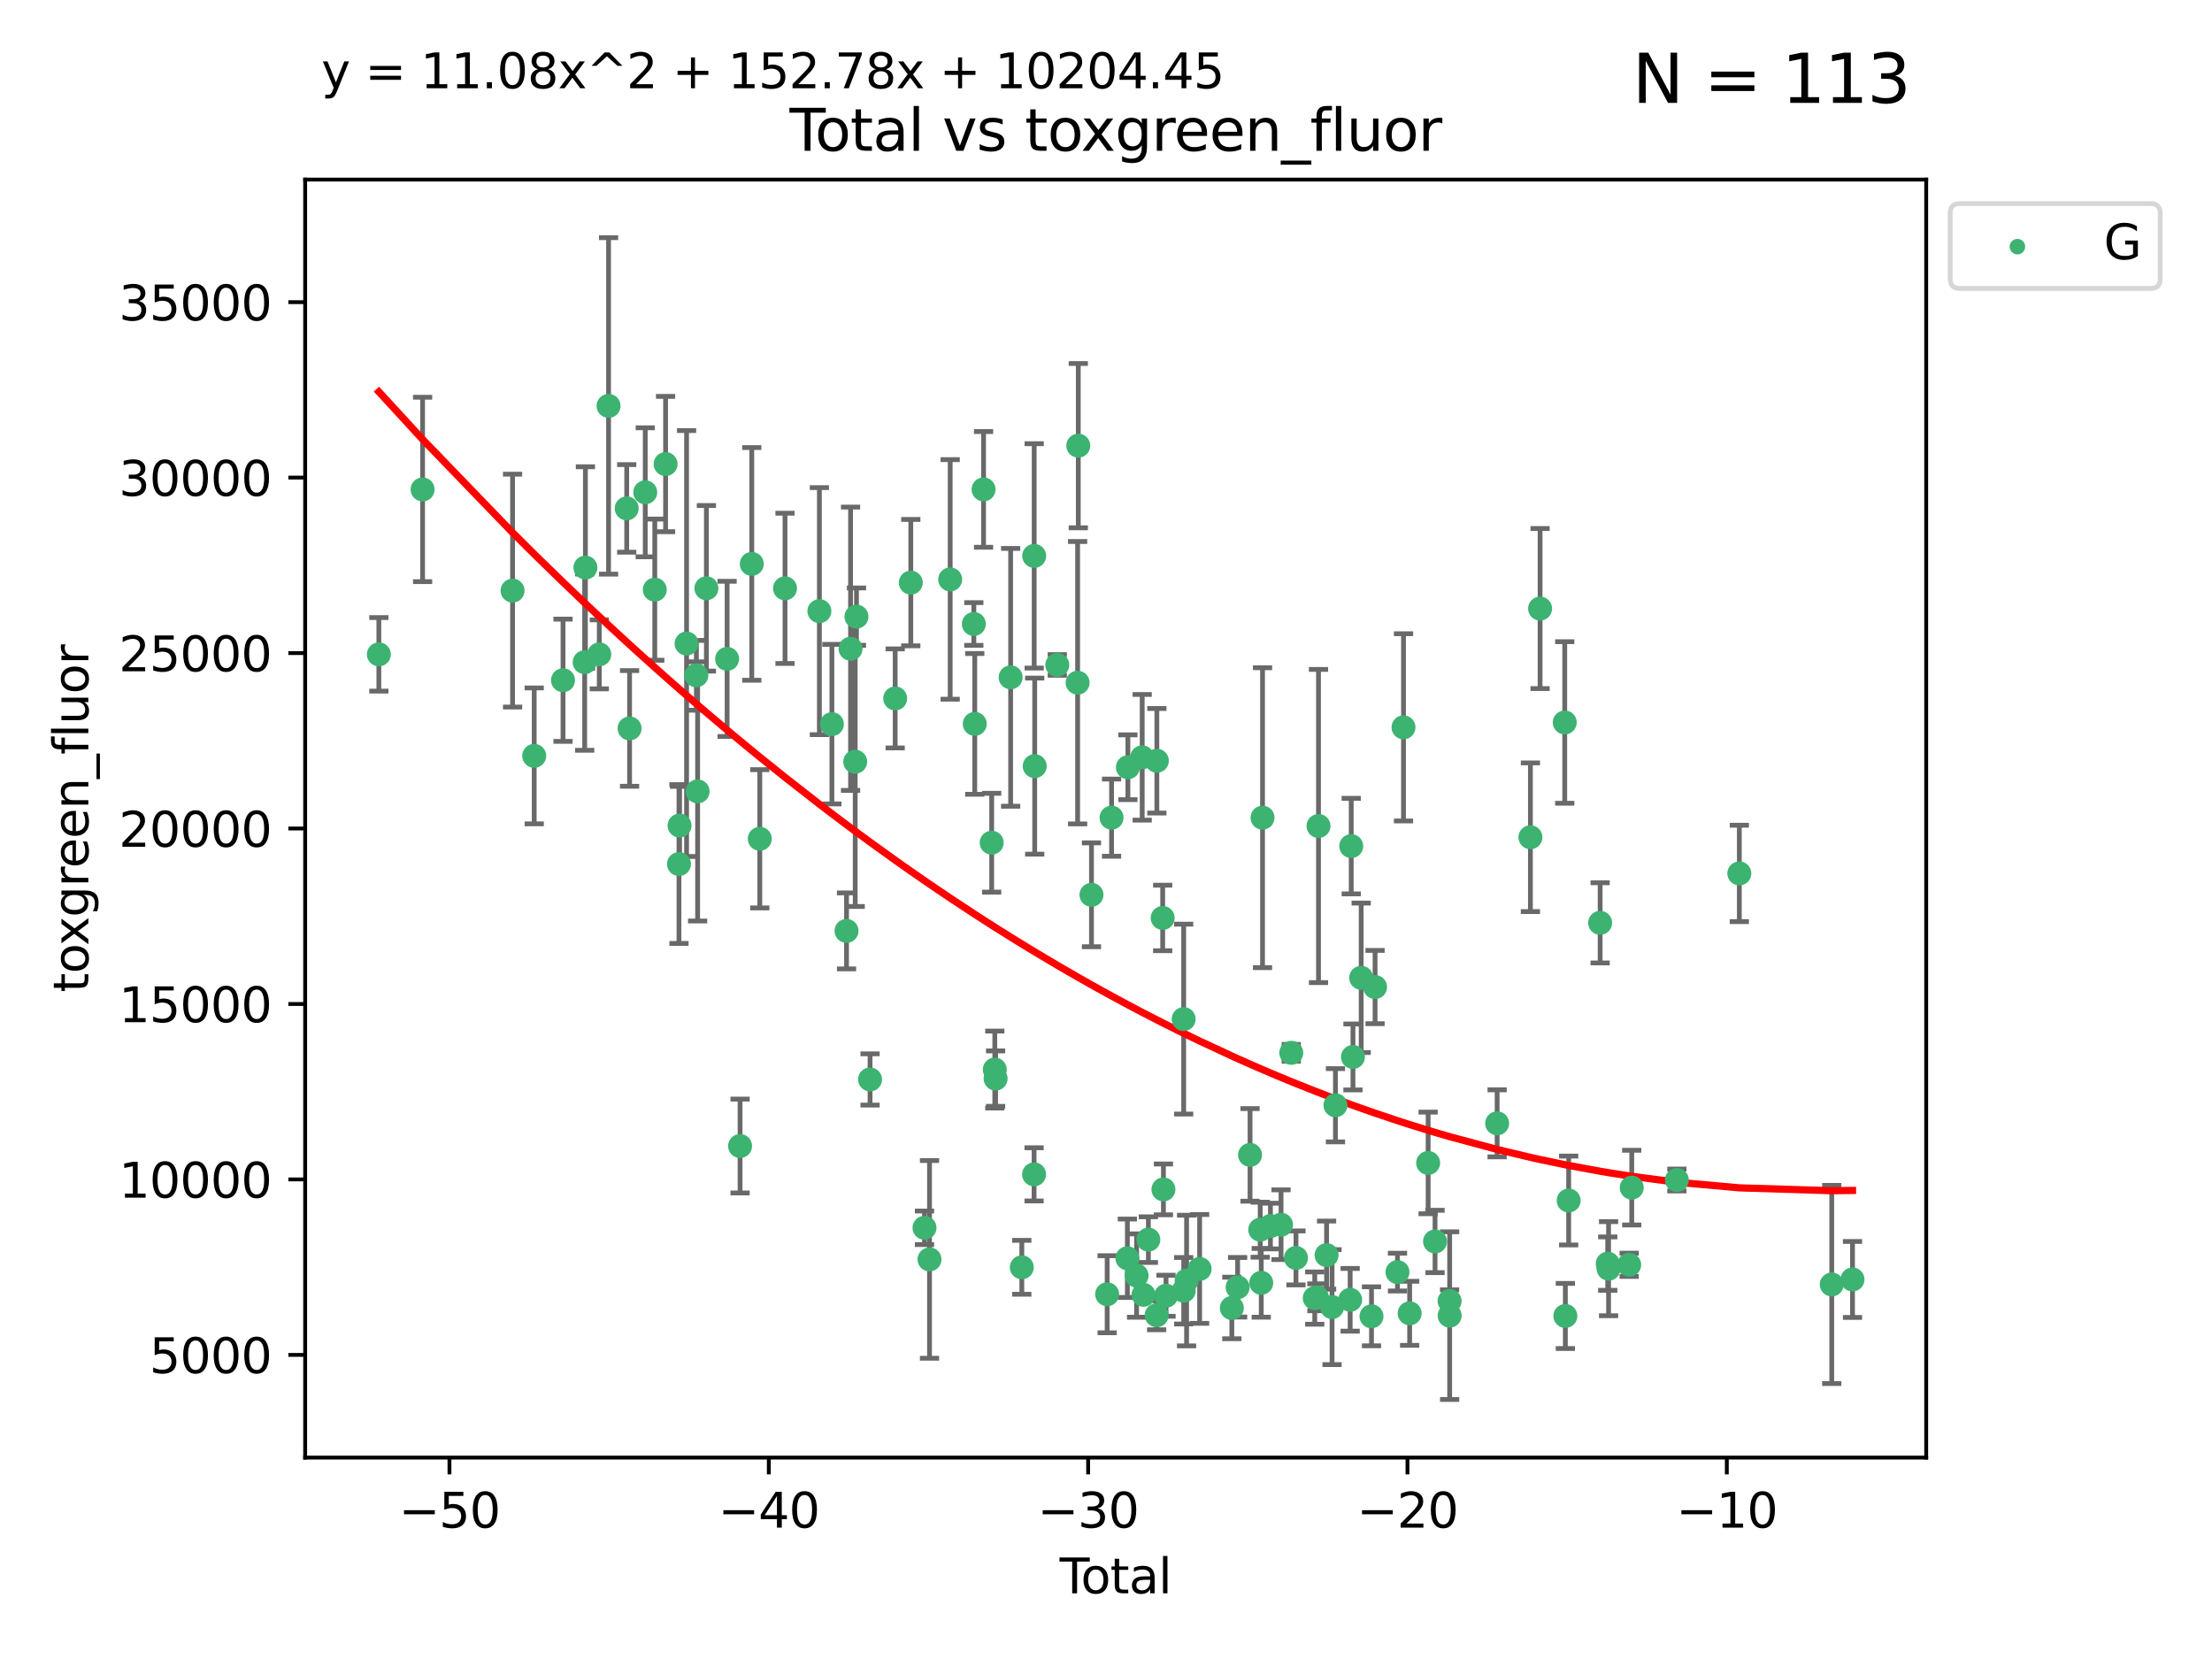 <?xml version="1.0" encoding="utf-8" standalone="no"?>
<!DOCTYPE svg PUBLIC "-//W3C//DTD SVG 1.1//EN"
  "http://www.w3.org/Graphics/SVG/1.1/DTD/svg11.dtd">
<svg xmlns:xlink="http://www.w3.org/1999/xlink" width="460.8pt" height="345.6pt" viewBox="0 0 460.8 345.6" xmlns="http://www.w3.org/2000/svg" version="1.1">
 <defs>
  <style type="text/css">*{stroke-linejoin: round; stroke-linecap: butt}</style>
 </defs>
 <g id="figure_1">
  <g id="patch_1">
   <path d="M 0 345.6 
L 460.8 345.6 
L 460.8 0 
L 0 0 
z
" style="fill: #ffffff"/>
  </g>
  <g id="axes_1">
   <g id="patch_2">
    <path d="M 63.571 303.64 
L 401.26 303.64 
L 401.26 37.411 
L 63.571 37.411 
z
" style="fill: #ffffff"/>
   </g>
   <g id="PathCollection_1">
    <defs>
     <path id="mcd256c9622" d="M 0 1.118 
C 0.297 1.118 0.581 1 0.791 0.791 
C 1 0.581 1.118 0.297 1.118 0 
C 1.118 -0.297 1 -0.581 0.791 -0.791 
C 0.581 -1 0.297 -1.118 0 -1.118 
C -0.297 -1.118 -0.581 -1 -0.791 -0.791 
C -1 -0.581 -1.118 -0.297 -1.118 0 
C -1.118 0.297 -1 0.581 -0.791 0.791 
C -0.581 1 -0.297 1.118 0 1.118 
z
" style="stroke: #3cb371"/>
    </defs>
    <g clip-path="url(#p9ed35a4642)">
     <use xlink:href="#mcd256c9622" x="78.921" y="136.313" style="fill: #3cb371; stroke: #3cb371"/>
     <use xlink:href="#mcd256c9622" x="88.034" y="101.959" style="fill: #3cb371; stroke: #3cb371"/>
     <use xlink:href="#mcd256c9622" x="106.779" y="123.037" style="fill: #3cb371; stroke: #3cb371"/>
     <use xlink:href="#mcd256c9622" x="111.287" y="157.462" style="fill: #3cb371; stroke: #3cb371"/>
     <use xlink:href="#mcd256c9622" x="117.288" y="141.706" style="fill: #3cb371; stroke: #3cb371"/>
     <use xlink:href="#mcd256c9622" x="121.8" y="137.942" style="fill: #3cb371; stroke: #3cb371"/>
     <use xlink:href="#mcd256c9622" x="121.953" y="118.239" style="fill: #3cb371; stroke: #3cb371"/>
     <use xlink:href="#mcd256c9622" x="124.844" y="136.314" style="fill: #3cb371; stroke: #3cb371"/>
     <use xlink:href="#mcd256c9622" x="126.774" y="84.558" style="fill: #3cb371; stroke: #3cb371"/>
     <use xlink:href="#mcd256c9622" x="130.556" y="105.907" style="fill: #3cb371; stroke: #3cb371"/>
     <use xlink:href="#mcd256c9622" x="131.152" y="151.743" style="fill: #3cb371; stroke: #3cb371"/>
     <use xlink:href="#mcd256c9622" x="134.417" y="102.555" style="fill: #3cb371; stroke: #3cb371"/>
     <use xlink:href="#mcd256c9622" x="136.403" y="122.837" style="fill: #3cb371; stroke: #3cb371"/>
     <use xlink:href="#mcd256c9622" x="138.654" y="96.671" style="fill: #3cb371; stroke: #3cb371"/>
     <use xlink:href="#mcd256c9622" x="141.442" y="179.995" style="fill: #3cb371; stroke: #3cb371"/>
     <use xlink:href="#mcd256c9622" x="141.564" y="171.982" style="fill: #3cb371; stroke: #3cb371"/>
     <use xlink:href="#mcd256c9622" x="143.025" y="134.06" style="fill: #3cb371; stroke: #3cb371"/>
     <use xlink:href="#mcd256c9622" x="145.066" y="140.682" style="fill: #3cb371; stroke: #3cb371"/>
     <use xlink:href="#mcd256c9622" x="145.326" y="164.864" style="fill: #3cb371; stroke: #3cb371"/>
     <use xlink:href="#mcd256c9622" x="147.155" y="122.553" style="fill: #3cb371; stroke: #3cb371"/>
     <use xlink:href="#mcd256c9622" x="151.469" y="137.259" style="fill: #3cb371; stroke: #3cb371"/>
     <use xlink:href="#mcd256c9622" x="154.169" y="238.738" style="fill: #3cb371; stroke: #3cb371"/>
     <use xlink:href="#mcd256c9622" x="156.61" y="117.474" style="fill: #3cb371; stroke: #3cb371"/>
     <use xlink:href="#mcd256c9622" x="158.279" y="174.735" style="fill: #3cb371; stroke: #3cb371"/>
     <use xlink:href="#mcd256c9622" x="163.533" y="122.561" style="fill: #3cb371; stroke: #3cb371"/>
     <use xlink:href="#mcd256c9622" x="170.693" y="127.31" style="fill: #3cb371; stroke: #3cb371"/>
     <use xlink:href="#mcd256c9622" x="173.299" y="150.854" style="fill: #3cb371; stroke: #3cb371"/>
     <use xlink:href="#mcd256c9622" x="176.348" y="193.923" style="fill: #3cb371; stroke: #3cb371"/>
     <use xlink:href="#mcd256c9622" x="177.187" y="135.145" style="fill: #3cb371; stroke: #3cb371"/>
     <use xlink:href="#mcd256c9622" x="178.157" y="158.682" style="fill: #3cb371; stroke: #3cb371"/>
     <use xlink:href="#mcd256c9622" x="178.418" y="128.457" style="fill: #3cb371; stroke: #3cb371"/>
     <use xlink:href="#mcd256c9622" x="181.248" y="224.87" style="fill: #3cb371; stroke: #3cb371"/>
     <use xlink:href="#mcd256c9622" x="186.483" y="145.494" style="fill: #3cb371; stroke: #3cb371"/>
     <use xlink:href="#mcd256c9622" x="189.737" y="121.374" style="fill: #3cb371; stroke: #3cb371"/>
     <use xlink:href="#mcd256c9622" x="192.59" y="255.773" style="fill: #3cb371; stroke: #3cb371"/>
     <use xlink:href="#mcd256c9622" x="193.635" y="262.356" style="fill: #3cb371; stroke: #3cb371"/>
     <use xlink:href="#mcd256c9622" x="197.939" y="120.702" style="fill: #3cb371; stroke: #3cb371"/>
     <use xlink:href="#mcd256c9622" x="202.868" y="129.986" style="fill: #3cb371; stroke: #3cb371"/>
     <use xlink:href="#mcd256c9622" x="203.06" y="150.8" style="fill: #3cb371; stroke: #3cb371"/>
     <use xlink:href="#mcd256c9622" x="204.894" y="101.951" style="fill: #3cb371; stroke: #3cb371"/>
     <use xlink:href="#mcd256c9622" x="206.587" y="175.553" style="fill: #3cb371; stroke: #3cb371"/>
     <use xlink:href="#mcd256c9622" x="207.235" y="222.809" style="fill: #3cb371; stroke: #3cb371"/>
     <use xlink:href="#mcd256c9622" x="207.402" y="224.694" style="fill: #3cb371; stroke: #3cb371"/>
     <use xlink:href="#mcd256c9622" x="210.536" y="141.098" style="fill: #3cb371; stroke: #3cb371"/>
     <use xlink:href="#mcd256c9622" x="212.862" y="264.001" style="fill: #3cb371; stroke: #3cb371"/>
     <use xlink:href="#mcd256c9622" x="215.418" y="244.639" style="fill: #3cb371; stroke: #3cb371"/>
     <use xlink:href="#mcd256c9622" x="215.441" y="115.801" style="fill: #3cb371; stroke: #3cb371"/>
     <use xlink:href="#mcd256c9622" x="215.547" y="159.599" style="fill: #3cb371; stroke: #3cb371"/>
     <use xlink:href="#mcd256c9622" x="220.251" y="138.516" style="fill: #3cb371; stroke: #3cb371"/>
     <use xlink:href="#mcd256c9622" x="224.488" y="142.218" style="fill: #3cb371; stroke: #3cb371"/>
     <use xlink:href="#mcd256c9622" x="224.627" y="92.838" style="fill: #3cb371; stroke: #3cb371"/>
     <use xlink:href="#mcd256c9622" x="227.375" y="186.405" style="fill: #3cb371; stroke: #3cb371"/>
     <use xlink:href="#mcd256c9622" x="230.639" y="269.615" style="fill: #3cb371; stroke: #3cb371"/>
     <use xlink:href="#mcd256c9622" x="231.56" y="170.334" style="fill: #3cb371; stroke: #3cb371"/>
     <use xlink:href="#mcd256c9622" x="234.853" y="262.117" style="fill: #3cb371; stroke: #3cb371"/>
     <use xlink:href="#mcd256c9622" x="234.961" y="159.836" style="fill: #3cb371; stroke: #3cb371"/>
     <use xlink:href="#mcd256c9622" x="236.771" y="265.724" style="fill: #3cb371; stroke: #3cb371"/>
     <use xlink:href="#mcd256c9622" x="237.939" y="157.761" style="fill: #3cb371; stroke: #3cb371"/>
     <use xlink:href="#mcd256c9622" x="238.211" y="269.733" style="fill: #3cb371; stroke: #3cb371"/>
     <use xlink:href="#mcd256c9622" x="239.227" y="258.235" style="fill: #3cb371; stroke: #3cb371"/>
     <use xlink:href="#mcd256c9622" x="240.951" y="273.987" style="fill: #3cb371; stroke: #3cb371"/>
     <use xlink:href="#mcd256c9622" x="240.994" y="158.479" style="fill: #3cb371; stroke: #3cb371"/>
     <use xlink:href="#mcd256c9622" x="242.209" y="191.224" style="fill: #3cb371; stroke: #3cb371"/>
     <use xlink:href="#mcd256c9622" x="242.364" y="247.772" style="fill: #3cb371; stroke: #3cb371"/>
     <use xlink:href="#mcd256c9622" x="242.905" y="269.928" style="fill: #3cb371; stroke: #3cb371"/>
     <use xlink:href="#mcd256c9622" x="246.579" y="212.294" style="fill: #3cb371; stroke: #3cb371"/>
     <use xlink:href="#mcd256c9622" x="246.589" y="268.883" style="fill: #3cb371; stroke: #3cb371"/>
     <use xlink:href="#mcd256c9622" x="247.187" y="266.762" style="fill: #3cb371; stroke: #3cb371"/>
     <use xlink:href="#mcd256c9622" x="249.904" y="264.342" style="fill: #3cb371; stroke: #3cb371"/>
     <use xlink:href="#mcd256c9622" x="256.614" y="272.47" style="fill: #3cb371; stroke: #3cb371"/>
     <use xlink:href="#mcd256c9622" x="257.82" y="268.161" style="fill: #3cb371; stroke: #3cb371"/>
     <use xlink:href="#mcd256c9622" x="260.408" y="240.585" style="fill: #3cb371; stroke: #3cb371"/>
     <use xlink:href="#mcd256c9622" x="262.525" y="256.171" style="fill: #3cb371; stroke: #3cb371"/>
     <use xlink:href="#mcd256c9622" x="262.741" y="267.238" style="fill: #3cb371; stroke: #3cb371"/>
     <use xlink:href="#mcd256c9622" x="263.007" y="170.338" style="fill: #3cb371; stroke: #3cb371"/>
     <use xlink:href="#mcd256c9622" x="264.655" y="255.411" style="fill: #3cb371; stroke: #3cb371"/>
     <use xlink:href="#mcd256c9622" x="266.864" y="255.131" style="fill: #3cb371; stroke: #3cb371"/>
     <use xlink:href="#mcd256c9622" x="268.995" y="219.323" style="fill: #3cb371; stroke: #3cb371"/>
     <use xlink:href="#mcd256c9622" x="269.974" y="262.047" style="fill: #3cb371; stroke: #3cb371"/>
     <use xlink:href="#mcd256c9622" x="273.885" y="270.418" style="fill: #3cb371; stroke: #3cb371"/>
     <use xlink:href="#mcd256c9622" x="274.332" y="270.251" style="fill: #3cb371; stroke: #3cb371"/>
     <use xlink:href="#mcd256c9622" x="274.666" y="172.069" style="fill: #3cb371; stroke: #3cb371"/>
     <use xlink:href="#mcd256c9622" x="276.351" y="261.462" style="fill: #3cb371; stroke: #3cb371"/>
     <use xlink:href="#mcd256c9622" x="277.488" y="272.292" style="fill: #3cb371; stroke: #3cb371"/>
     <use xlink:href="#mcd256c9622" x="278.2" y="230.246" style="fill: #3cb371; stroke: #3cb371"/>
     <use xlink:href="#mcd256c9622" x="281.262" y="270.773" style="fill: #3cb371; stroke: #3cb371"/>
     <use xlink:href="#mcd256c9622" x="281.485" y="176.261" style="fill: #3cb371; stroke: #3cb371"/>
     <use xlink:href="#mcd256c9622" x="281.846" y="220.183" style="fill: #3cb371; stroke: #3cb371"/>
     <use xlink:href="#mcd256c9622" x="283.559" y="203.694" style="fill: #3cb371; stroke: #3cb371"/>
     <use xlink:href="#mcd256c9622" x="285.709" y="274.213" style="fill: #3cb371; stroke: #3cb371"/>
     <use xlink:href="#mcd256c9622" x="286.452" y="205.619" style="fill: #3cb371; stroke: #3cb371"/>
     <use xlink:href="#mcd256c9622" x="291.12" y="265.001" style="fill: #3cb371; stroke: #3cb371"/>
     <use xlink:href="#mcd256c9622" x="292.376" y="151.519" style="fill: #3cb371; stroke: #3cb371"/>
     <use xlink:href="#mcd256c9622" x="293.657" y="273.587" style="fill: #3cb371; stroke: #3cb371"/>
     <use xlink:href="#mcd256c9622" x="297.507" y="242.261" style="fill: #3cb371; stroke: #3cb371"/>
     <use xlink:href="#mcd256c9622" x="298.946" y="258.62" style="fill: #3cb371; stroke: #3cb371"/>
     <use xlink:href="#mcd256c9622" x="301.976" y="271.027" style="fill: #3cb371; stroke: #3cb371"/>
     <use xlink:href="#mcd256c9622" x="301.99" y="274.071" style="fill: #3cb371; stroke: #3cb371"/>
     <use xlink:href="#mcd256c9622" x="311.88" y="234.013" style="fill: #3cb371; stroke: #3cb371"/>
     <use xlink:href="#mcd256c9622" x="318.814" y="174.413" style="fill: #3cb371; stroke: #3cb371"/>
     <use xlink:href="#mcd256c9622" x="320.828" y="126.775" style="fill: #3cb371; stroke: #3cb371"/>
     <use xlink:href="#mcd256c9622" x="325.963" y="150.503" style="fill: #3cb371; stroke: #3cb371"/>
     <use xlink:href="#mcd256c9622" x="326.092" y="274.14" style="fill: #3cb371; stroke: #3cb371"/>
     <use xlink:href="#mcd256c9622" x="326.783" y="250.089" style="fill: #3cb371; stroke: #3cb371"/>
     <use xlink:href="#mcd256c9622" x="333.34" y="192.247" style="fill: #3cb371; stroke: #3cb371"/>
     <use xlink:href="#mcd256c9622" x="334.921" y="263.237" style="fill: #3cb371; stroke: #3cb371"/>
     <use xlink:href="#mcd256c9622" x="335.094" y="264.286" style="fill: #3cb371; stroke: #3cb371"/>
     <use xlink:href="#mcd256c9622" x="339.39" y="263.479" style="fill: #3cb371; stroke: #3cb371"/>
     <use xlink:href="#mcd256c9622" x="339.921" y="247.402" style="fill: #3cb371; stroke: #3cb371"/>
     <use xlink:href="#mcd256c9622" x="349.323" y="245.816" style="fill: #3cb371; stroke: #3cb371"/>
     <use xlink:href="#mcd256c9622" x="362.334" y="181.948" style="fill: #3cb371; stroke: #3cb371"/>
     <use xlink:href="#mcd256c9622" x="381.585" y="267.579" style="fill: #3cb371; stroke: #3cb371"/>
     <use xlink:href="#mcd256c9622" x="385.911" y="266.531" style="fill: #3cb371; stroke: #3cb371"/>
    </g>
   </g>
   <g id="matplotlib.axis_1">
    <g id="xtick_1">
     <g id="line2d_1">
      <defs>
       <path id="m362cd45dc0" d="M 0 0 
L 0 3.5 
" style="stroke: #000000; stroke-width: 0.8"/>
      </defs>
      <g>
       <use xlink:href="#m362cd45dc0" x="93.632" y="303.64" style="stroke: #000000; stroke-width: 0.8"/>
      </g>
     </g>
     <g id="text_1">
      <!-- −50 -->
      <g transform="translate(83.08 318.238)scale(0.1 -0.1)">
       <defs>
        <path id="DejaVuSans-2212" d="M 678 2272 
L 4684 2272 
L 4684 1741 
L 678 1741 
L 678 2272 
z
" transform="scale(0.016)"/>
        <path id="DejaVuSans-35" d="M 691 4666 
L 3169 4666 
L 3169 4134 
L 1269 4134 
L 1269 2991 
Q 1406 3038 1543 3061 
Q 1681 3084 1819 3084 
Q 2600 3084 3056 2656 
Q 3513 2228 3513 1497 
Q 3513 744 3044 326 
Q 2575 -91 1722 -91 
Q 1428 -91 1123 -41 
Q 819 9 494 109 
L 494 744 
Q 775 591 1075 516 
Q 1375 441 1709 441 
Q 2250 441 2565 725 
Q 2881 1009 2881 1497 
Q 2881 1984 2565 2268 
Q 2250 2553 1709 2553 
Q 1456 2553 1204 2497 
Q 953 2441 691 2322 
L 691 4666 
z
" transform="scale(0.016)"/>
        <path id="DejaVuSans-30" d="M 2034 4250 
Q 1547 4250 1301 3770 
Q 1056 3291 1056 2328 
Q 1056 1369 1301 889 
Q 1547 409 2034 409 
Q 2525 409 2770 889 
Q 3016 1369 3016 2328 
Q 3016 3291 2770 3770 
Q 2525 4250 2034 4250 
z
M 2034 4750 
Q 2819 4750 3233 4129 
Q 3647 3509 3647 2328 
Q 3647 1150 3233 529 
Q 2819 -91 2034 -91 
Q 1250 -91 836 529 
Q 422 1150 422 2328 
Q 422 3509 836 4129 
Q 1250 4750 2034 4750 
z
" transform="scale(0.016)"/>
       </defs>
       <use xlink:href="#DejaVuSans-2212"/>
       <use xlink:href="#DejaVuSans-35" x="83.789"/>
       <use xlink:href="#DejaVuSans-30" x="147.412"/>
      </g>
     </g>
    </g>
    <g id="xtick_2">
     <g id="line2d_2">
      <g>
       <use xlink:href="#m362cd45dc0" x="160.156" y="303.64" style="stroke: #000000; stroke-width: 0.8"/>
      </g>
     </g>
     <g id="text_2">
      <!-- −40 -->
      <g transform="translate(149.604 318.238)scale(0.1 -0.1)">
       <defs>
        <path id="DejaVuSans-34" d="M 2419 4116 
L 825 1625 
L 2419 1625 
L 2419 4116 
z
M 2253 4666 
L 3047 4666 
L 3047 1625 
L 3713 1625 
L 3713 1100 
L 3047 1100 
L 3047 0 
L 2419 0 
L 2419 1100 
L 313 1100 
L 313 1709 
L 2253 4666 
z
" transform="scale(0.016)"/>
       </defs>
       <use xlink:href="#DejaVuSans-2212"/>
       <use xlink:href="#DejaVuSans-34" x="83.789"/>
       <use xlink:href="#DejaVuSans-30" x="147.412"/>
      </g>
     </g>
    </g>
    <g id="xtick_3">
     <g id="line2d_3">
      <g>
       <use xlink:href="#m362cd45dc0" x="226.68" y="303.64" style="stroke: #000000; stroke-width: 0.8"/>
      </g>
     </g>
     <g id="text_3">
      <!-- −30 -->
      <g transform="translate(216.127 318.238)scale(0.1 -0.1)">
       <defs>
        <path id="DejaVuSans-33" d="M 2597 2516 
Q 3050 2419 3304 2112 
Q 3559 1806 3559 1356 
Q 3559 666 3084 287 
Q 2609 -91 1734 -91 
Q 1441 -91 1130 -33 
Q 819 25 488 141 
L 488 750 
Q 750 597 1062 519 
Q 1375 441 1716 441 
Q 2309 441 2620 675 
Q 2931 909 2931 1356 
Q 2931 1769 2642 2001 
Q 2353 2234 1838 2234 
L 1294 2234 
L 1294 2753 
L 1863 2753 
Q 2328 2753 2575 2939 
Q 2822 3125 2822 3475 
Q 2822 3834 2567 4026 
Q 2313 4219 1838 4219 
Q 1578 4219 1281 4162 
Q 984 4106 628 3988 
L 628 4550 
Q 988 4650 1302 4700 
Q 1616 4750 1894 4750 
Q 2613 4750 3031 4423 
Q 3450 4097 3450 3541 
Q 3450 3153 3228 2886 
Q 3006 2619 2597 2516 
z
" transform="scale(0.016)"/>
       </defs>
       <use xlink:href="#DejaVuSans-2212"/>
       <use xlink:href="#DejaVuSans-33" x="83.789"/>
       <use xlink:href="#DejaVuSans-30" x="147.412"/>
      </g>
     </g>
    </g>
    <g id="xtick_4">
     <g id="line2d_4">
      <g>
       <use xlink:href="#m362cd45dc0" x="293.203" y="303.64" style="stroke: #000000; stroke-width: 0.8"/>
      </g>
     </g>
     <g id="text_4">
      <!-- −20 -->
      <g transform="translate(282.651 318.238)scale(0.1 -0.1)">
       <defs>
        <path id="DejaVuSans-32" d="M 1228 531 
L 3431 531 
L 3431 0 
L 469 0 
L 469 531 
Q 828 903 1448 1529 
Q 2069 2156 2228 2338 
Q 2531 2678 2651 2914 
Q 2772 3150 2772 3378 
Q 2772 3750 2511 3984 
Q 2250 4219 1831 4219 
Q 1534 4219 1204 4116 
Q 875 4013 500 3803 
L 500 4441 
Q 881 4594 1212 4672 
Q 1544 4750 1819 4750 
Q 2544 4750 2975 4387 
Q 3406 4025 3406 3419 
Q 3406 3131 3298 2873 
Q 3191 2616 2906 2266 
Q 2828 2175 2409 1742 
Q 1991 1309 1228 531 
z
" transform="scale(0.016)"/>
       </defs>
       <use xlink:href="#DejaVuSans-2212"/>
       <use xlink:href="#DejaVuSans-32" x="83.789"/>
       <use xlink:href="#DejaVuSans-30" x="147.412"/>
      </g>
     </g>
    </g>
    <g id="xtick_5">
     <g id="line2d_5">
      <g>
       <use xlink:href="#m362cd45dc0" x="359.727" y="303.64" style="stroke: #000000; stroke-width: 0.8"/>
      </g>
     </g>
     <g id="text_5">
      <!-- −10 -->
      <g transform="translate(349.174 318.238)scale(0.1 -0.1)">
       <defs>
        <path id="DejaVuSans-31" d="M 794 531 
L 1825 531 
L 1825 4091 
L 703 3866 
L 703 4441 
L 1819 4666 
L 2450 4666 
L 2450 531 
L 3481 531 
L 3481 0 
L 794 0 
L 794 531 
z
" transform="scale(0.016)"/>
       </defs>
       <use xlink:href="#DejaVuSans-2212"/>
       <use xlink:href="#DejaVuSans-31" x="83.789"/>
       <use xlink:href="#DejaVuSans-30" x="147.412"/>
      </g>
     </g>
    </g>
    <g id="text_6">
     <!-- Total -->
     <g transform="translate(220.739 331.917)scale(0.1 -0.1)">
      <defs>
       <path id="DejaVuSans-54" d="M -19 4666 
L 3928 4666 
L 3928 4134 
L 2272 4134 
L 2272 0 
L 1638 0 
L 1638 4134 
L -19 4134 
L -19 4666 
z
" transform="scale(0.016)"/>
       <path id="DejaVuSans-6f" d="M 1959 3097 
Q 1497 3097 1228 2736 
Q 959 2375 959 1747 
Q 959 1119 1226 758 
Q 1494 397 1959 397 
Q 2419 397 2687 759 
Q 2956 1122 2956 1747 
Q 2956 2369 2687 2733 
Q 2419 3097 1959 3097 
z
M 1959 3584 
Q 2709 3584 3137 3096 
Q 3566 2609 3566 1747 
Q 3566 888 3137 398 
Q 2709 -91 1959 -91 
Q 1206 -91 779 398 
Q 353 888 353 1747 
Q 353 2609 779 3096 
Q 1206 3584 1959 3584 
z
" transform="scale(0.016)"/>
       <path id="DejaVuSans-74" d="M 1172 4494 
L 1172 3500 
L 2356 3500 
L 2356 3053 
L 1172 3053 
L 1172 1153 
Q 1172 725 1289 603 
Q 1406 481 1766 481 
L 2356 481 
L 2356 0 
L 1766 0 
Q 1100 0 847 248 
Q 594 497 594 1153 
L 594 3053 
L 172 3053 
L 172 3500 
L 594 3500 
L 594 4494 
L 1172 4494 
z
" transform="scale(0.016)"/>
       <path id="DejaVuSans-61" d="M 2194 1759 
Q 1497 1759 1228 1600 
Q 959 1441 959 1056 
Q 959 750 1161 570 
Q 1363 391 1709 391 
Q 2188 391 2477 730 
Q 2766 1069 2766 1631 
L 2766 1759 
L 2194 1759 
z
M 3341 1997 
L 3341 0 
L 2766 0 
L 2766 531 
Q 2569 213 2275 61 
Q 1981 -91 1556 -91 
Q 1019 -91 701 211 
Q 384 513 384 1019 
Q 384 1609 779 1909 
Q 1175 2209 1959 2209 
L 2766 2209 
L 2766 2266 
Q 2766 2663 2505 2880 
Q 2244 3097 1772 3097 
Q 1472 3097 1187 3025 
Q 903 2953 641 2809 
L 641 3341 
Q 956 3463 1253 3523 
Q 1550 3584 1831 3584 
Q 2591 3584 2966 3190 
Q 3341 2797 3341 1997 
z
" transform="scale(0.016)"/>
       <path id="DejaVuSans-6c" d="M 603 4863 
L 1178 4863 
L 1178 0 
L 603 0 
L 603 4863 
z
" transform="scale(0.016)"/>
      </defs>
      <use xlink:href="#DejaVuSans-54"/>
      <use xlink:href="#DejaVuSans-6f" x="44.084"/>
      <use xlink:href="#DejaVuSans-74" x="105.266"/>
      <use xlink:href="#DejaVuSans-61" x="144.475"/>
      <use xlink:href="#DejaVuSans-6c" x="205.754"/>
     </g>
    </g>
   </g>
   <g id="matplotlib.axis_2">
    <g id="ytick_1">
     <g id="line2d_6">
      <defs>
       <path id="m195ab44d36" d="M 0 0 
L -3.5 0 
" style="stroke: #000000; stroke-width: 0.8"/>
      </defs>
      <g>
       <use xlink:href="#m195ab44d36" x="63.571" y="282.244" style="stroke: #000000; stroke-width: 0.8"/>
      </g>
     </g>
     <g id="text_7">
      <!-- 5000 -->
      <g transform="translate(31.121 286.043)scale(0.1 -0.1)">
       <use xlink:href="#DejaVuSans-35"/>
       <use xlink:href="#DejaVuSans-30" x="63.623"/>
       <use xlink:href="#DejaVuSans-30" x="127.246"/>
       <use xlink:href="#DejaVuSans-30" x="190.869"/>
      </g>
     </g>
    </g>
    <g id="ytick_2">
     <g id="line2d_7">
      <g>
       <use xlink:href="#m195ab44d36" x="63.571" y="245.694" style="stroke: #000000; stroke-width: 0.8"/>
      </g>
     </g>
     <g id="text_8">
      <!-- 10000 -->
      <g transform="translate(24.759 249.493)scale(0.1 -0.1)">
       <use xlink:href="#DejaVuSans-31"/>
       <use xlink:href="#DejaVuSans-30" x="63.623"/>
       <use xlink:href="#DejaVuSans-30" x="127.246"/>
       <use xlink:href="#DejaVuSans-30" x="190.869"/>
       <use xlink:href="#DejaVuSans-30" x="254.492"/>
      </g>
     </g>
    </g>
    <g id="ytick_3">
     <g id="line2d_8">
      <g>
       <use xlink:href="#m195ab44d36" x="63.571" y="209.143" style="stroke: #000000; stroke-width: 0.8"/>
      </g>
     </g>
     <g id="text_9">
      <!-- 15000 -->
      <g transform="translate(24.759 212.942)scale(0.1 -0.1)">
       <use xlink:href="#DejaVuSans-31"/>
       <use xlink:href="#DejaVuSans-35" x="63.623"/>
       <use xlink:href="#DejaVuSans-30" x="127.246"/>
       <use xlink:href="#DejaVuSans-30" x="190.869"/>
       <use xlink:href="#DejaVuSans-30" x="254.492"/>
      </g>
     </g>
    </g>
    <g id="ytick_4">
     <g id="line2d_9">
      <g>
       <use xlink:href="#m195ab44d36" x="63.571" y="172.593" style="stroke: #000000; stroke-width: 0.8"/>
      </g>
     </g>
     <g id="text_10">
      <!-- 20000 -->
      <g transform="translate(24.759 176.392)scale(0.1 -0.1)">
       <use xlink:href="#DejaVuSans-32"/>
       <use xlink:href="#DejaVuSans-30" x="63.623"/>
       <use xlink:href="#DejaVuSans-30" x="127.246"/>
       <use xlink:href="#DejaVuSans-30" x="190.869"/>
       <use xlink:href="#DejaVuSans-30" x="254.492"/>
      </g>
     </g>
    </g>
    <g id="ytick_5">
     <g id="line2d_10">
      <g>
       <use xlink:href="#m195ab44d36" x="63.571" y="136.043" style="stroke: #000000; stroke-width: 0.8"/>
      </g>
     </g>
     <g id="text_11">
      <!-- 25000 -->
      <g transform="translate(24.759 139.842)scale(0.1 -0.1)">
       <use xlink:href="#DejaVuSans-32"/>
       <use xlink:href="#DejaVuSans-35" x="63.623"/>
       <use xlink:href="#DejaVuSans-30" x="127.246"/>
       <use xlink:href="#DejaVuSans-30" x="190.869"/>
       <use xlink:href="#DejaVuSans-30" x="254.492"/>
      </g>
     </g>
    </g>
    <g id="ytick_6">
     <g id="line2d_11">
      <g>
       <use xlink:href="#m195ab44d36" x="63.571" y="99.492" style="stroke: #000000; stroke-width: 0.8"/>
      </g>
     </g>
     <g id="text_12">
      <!-- 30000 -->
      <g transform="translate(24.759 103.291)scale(0.1 -0.1)">
       <use xlink:href="#DejaVuSans-33"/>
       <use xlink:href="#DejaVuSans-30" x="63.623"/>
       <use xlink:href="#DejaVuSans-30" x="127.246"/>
       <use xlink:href="#DejaVuSans-30" x="190.869"/>
       <use xlink:href="#DejaVuSans-30" x="254.492"/>
      </g>
     </g>
    </g>
    <g id="ytick_7">
     <g id="line2d_12">
      <g>
       <use xlink:href="#m195ab44d36" x="63.571" y="62.942" style="stroke: #000000; stroke-width: 0.8"/>
      </g>
     </g>
     <g id="text_13">
      <!-- 35000 -->
      <g transform="translate(24.759 66.741)scale(0.1 -0.1)">
       <use xlink:href="#DejaVuSans-33"/>
       <use xlink:href="#DejaVuSans-35" x="63.623"/>
       <use xlink:href="#DejaVuSans-30" x="127.246"/>
       <use xlink:href="#DejaVuSans-30" x="190.869"/>
       <use xlink:href="#DejaVuSans-30" x="254.492"/>
      </g>
     </g>
    </g>
    <g id="text_14">
     <!-- toxgreen_fluor -->
     <g transform="translate(18.401 206.72)rotate(-90)scale(0.1 -0.1)">
      <defs>
       <path id="DejaVuSans-78" d="M 3513 3500 
L 2247 1797 
L 3578 0 
L 2900 0 
L 1881 1375 
L 863 0 
L 184 0 
L 1544 1831 
L 300 3500 
L 978 3500 
L 1906 2253 
L 2834 3500 
L 3513 3500 
z
" transform="scale(0.016)"/>
       <path id="DejaVuSans-67" d="M 2906 1791 
Q 2906 2416 2648 2759 
Q 2391 3103 1925 3103 
Q 1463 3103 1205 2759 
Q 947 2416 947 1791 
Q 947 1169 1205 825 
Q 1463 481 1925 481 
Q 2391 481 2648 825 
Q 2906 1169 2906 1791 
z
M 3481 434 
Q 3481 -459 3084 -895 
Q 2688 -1331 1869 -1331 
Q 1566 -1331 1297 -1286 
Q 1028 -1241 775 -1147 
L 775 -588 
Q 1028 -725 1275 -790 
Q 1522 -856 1778 -856 
Q 2344 -856 2625 -561 
Q 2906 -266 2906 331 
L 2906 616 
Q 2728 306 2450 153 
Q 2172 0 1784 0 
Q 1141 0 747 490 
Q 353 981 353 1791 
Q 353 2603 747 3093 
Q 1141 3584 1784 3584 
Q 2172 3584 2450 3431 
Q 2728 3278 2906 2969 
L 2906 3500 
L 3481 3500 
L 3481 434 
z
" transform="scale(0.016)"/>
       <path id="DejaVuSans-72" d="M 2631 2963 
Q 2534 3019 2420 3045 
Q 2306 3072 2169 3072 
Q 1681 3072 1420 2755 
Q 1159 2438 1159 1844 
L 1159 0 
L 581 0 
L 581 3500 
L 1159 3500 
L 1159 2956 
Q 1341 3275 1631 3429 
Q 1922 3584 2338 3584 
Q 2397 3584 2469 3576 
Q 2541 3569 2628 3553 
L 2631 2963 
z
" transform="scale(0.016)"/>
       <path id="DejaVuSans-65" d="M 3597 1894 
L 3597 1613 
L 953 1613 
Q 991 1019 1311 708 
Q 1631 397 2203 397 
Q 2534 397 2845 478 
Q 3156 559 3463 722 
L 3463 178 
Q 3153 47 2828 -22 
Q 2503 -91 2169 -91 
Q 1331 -91 842 396 
Q 353 884 353 1716 
Q 353 2575 817 3079 
Q 1281 3584 2069 3584 
Q 2775 3584 3186 3129 
Q 3597 2675 3597 1894 
z
M 3022 2063 
Q 3016 2534 2758 2815 
Q 2500 3097 2075 3097 
Q 1594 3097 1305 2825 
Q 1016 2553 972 2059 
L 3022 2063 
z
" transform="scale(0.016)"/>
       <path id="DejaVuSans-6e" d="M 3513 2113 
L 3513 0 
L 2938 0 
L 2938 2094 
Q 2938 2591 2744 2837 
Q 2550 3084 2163 3084 
Q 1697 3084 1428 2787 
Q 1159 2491 1159 1978 
L 1159 0 
L 581 0 
L 581 3500 
L 1159 3500 
L 1159 2956 
Q 1366 3272 1645 3428 
Q 1925 3584 2291 3584 
Q 2894 3584 3203 3211 
Q 3513 2838 3513 2113 
z
" transform="scale(0.016)"/>
       <path id="DejaVuSans-5f" d="M 3263 -1063 
L 3263 -1509 
L -63 -1509 
L -63 -1063 
L 3263 -1063 
z
" transform="scale(0.016)"/>
       <path id="DejaVuSans-66" d="M 2375 4863 
L 2375 4384 
L 1825 4384 
Q 1516 4384 1395 4259 
Q 1275 4134 1275 3809 
L 1275 3500 
L 2222 3500 
L 2222 3053 
L 1275 3053 
L 1275 0 
L 697 0 
L 697 3053 
L 147 3053 
L 147 3500 
L 697 3500 
L 697 3744 
Q 697 4328 969 4595 
Q 1241 4863 1831 4863 
L 2375 4863 
z
" transform="scale(0.016)"/>
       <path id="DejaVuSans-75" d="M 544 1381 
L 544 3500 
L 1119 3500 
L 1119 1403 
Q 1119 906 1312 657 
Q 1506 409 1894 409 
Q 2359 409 2629 706 
Q 2900 1003 2900 1516 
L 2900 3500 
L 3475 3500 
L 3475 0 
L 2900 0 
L 2900 538 
Q 2691 219 2414 64 
Q 2138 -91 1772 -91 
Q 1169 -91 856 284 
Q 544 659 544 1381 
z
M 1991 3584 
L 1991 3584 
z
" transform="scale(0.016)"/>
      </defs>
      <use xlink:href="#DejaVuSans-74"/>
      <use xlink:href="#DejaVuSans-6f" x="39.209"/>
      <use xlink:href="#DejaVuSans-78" x="97.266"/>
      <use xlink:href="#DejaVuSans-67" x="156.445"/>
      <use xlink:href="#DejaVuSans-72" x="219.922"/>
      <use xlink:href="#DejaVuSans-65" x="258.785"/>
      <use xlink:href="#DejaVuSans-65" x="320.309"/>
      <use xlink:href="#DejaVuSans-6e" x="381.832"/>
      <use xlink:href="#DejaVuSans-5f" x="445.211"/>
      <use xlink:href="#DejaVuSans-66" x="495.211"/>
      <use xlink:href="#DejaVuSans-6c" x="530.416"/>
      <use xlink:href="#DejaVuSans-75" x="558.199"/>
      <use xlink:href="#DejaVuSans-6f" x="621.578"/>
      <use xlink:href="#DejaVuSans-72" x="682.76"/>
     </g>
    </g>
   </g>
   <g id="LineCollection_1">
    <path d="M 78.921 143.976 
L 78.921 128.649 
" clip-path="url(#p9ed35a4642)" style="fill: none; stroke: #696969"/>
    <path d="M 88.034 121.164 
L 88.034 82.754 
" clip-path="url(#p9ed35a4642)" style="fill: none; stroke: #696969"/>
    <path d="M 106.779 147.294 
L 106.779 98.78 
" clip-path="url(#p9ed35a4642)" style="fill: none; stroke: #696969"/>
    <path d="M 111.287 171.619 
L 111.287 143.305 
" clip-path="url(#p9ed35a4642)" style="fill: none; stroke: #696969"/>
    <path d="M 117.288 154.438 
L 117.288 128.973 
" clip-path="url(#p9ed35a4642)" style="fill: none; stroke: #696969"/>
    <path d="M 121.8 156.3 
L 121.8 119.584 
" clip-path="url(#p9ed35a4642)" style="fill: none; stroke: #696969"/>
    <path d="M 121.953 139.241 
L 121.953 97.237 
" clip-path="url(#p9ed35a4642)" style="fill: none; stroke: #696969"/>
    <path d="M 124.844 143.501 
L 124.844 129.128 
" clip-path="url(#p9ed35a4642)" style="fill: none; stroke: #696969"/>
    <path d="M 126.774 119.604 
L 126.774 49.513 
" clip-path="url(#p9ed35a4642)" style="fill: none; stroke: #696969"/>
    <path d="M 130.556 115.031 
L 130.556 96.784 
" clip-path="url(#p9ed35a4642)" style="fill: none; stroke: #696969"/>
    <path d="M 131.152 163.789 
L 131.152 139.697 
" clip-path="url(#p9ed35a4642)" style="fill: none; stroke: #696969"/>
    <path d="M 134.417 115.993 
L 134.417 89.117 
" clip-path="url(#p9ed35a4642)" style="fill: none; stroke: #696969"/>
    <path d="M 136.403 137.54 
L 136.403 108.134 
" clip-path="url(#p9ed35a4642)" style="fill: none; stroke: #696969"/>
    <path d="M 138.654 110.765 
L 138.654 82.577 
" clip-path="url(#p9ed35a4642)" style="fill: none; stroke: #696969"/>
    <path d="M 141.442 196.534 
L 141.442 163.456 
" clip-path="url(#p9ed35a4642)" style="fill: none; stroke: #696969"/>
    <path d="M 141.564 180.151 
L 141.564 163.814 
" clip-path="url(#p9ed35a4642)" style="fill: none; stroke: #696969"/>
    <path d="M 143.025 178.42 
L 143.025 89.699 
" clip-path="url(#p9ed35a4642)" style="fill: none; stroke: #696969"/>
    <path d="M 145.066 147.954 
L 145.066 133.41 
" clip-path="url(#p9ed35a4642)" style="fill: none; stroke: #696969"/>
    <path d="M 145.326 191.86 
L 145.326 137.869 
" clip-path="url(#p9ed35a4642)" style="fill: none; stroke: #696969"/>
    <path d="M 147.155 139.8 
L 147.155 105.307 
" clip-path="url(#p9ed35a4642)" style="fill: none; stroke: #696969"/>
    <path d="M 151.469 153.425 
L 151.469 121.093 
" clip-path="url(#p9ed35a4642)" style="fill: none; stroke: #696969"/>
    <path d="M 154.169 248.514 
L 154.169 228.962 
" clip-path="url(#p9ed35a4642)" style="fill: none; stroke: #696969"/>
    <path d="M 156.61 141.714 
L 156.61 93.233 
" clip-path="url(#p9ed35a4642)" style="fill: none; stroke: #696969"/>
    <path d="M 158.279 189.137 
L 158.279 160.334 
" clip-path="url(#p9ed35a4642)" style="fill: none; stroke: #696969"/>
    <path d="M 163.533 138.209 
L 163.533 106.913 
" clip-path="url(#p9ed35a4642)" style="fill: none; stroke: #696969"/>
    <path d="M 170.693 153.04 
L 170.693 101.58 
" clip-path="url(#p9ed35a4642)" style="fill: none; stroke: #696969"/>
    <path d="M 173.299 167.473 
L 173.299 134.235 
" clip-path="url(#p9ed35a4642)" style="fill: none; stroke: #696969"/>
    <path d="M 176.348 201.834 
L 176.348 186.011 
" clip-path="url(#p9ed35a4642)" style="fill: none; stroke: #696969"/>
    <path d="M 177.187 164.659 
L 177.187 105.632 
" clip-path="url(#p9ed35a4642)" style="fill: none; stroke: #696969"/>
    <path d="M 178.157 188.839 
L 178.157 128.525 
" clip-path="url(#p9ed35a4642)" style="fill: none; stroke: #696969"/>
    <path d="M 178.418 134.433 
L 178.418 122.481 
" clip-path="url(#p9ed35a4642)" style="fill: none; stroke: #696969"/>
    <path d="M 181.248 230.212 
L 181.248 219.529 
" clip-path="url(#p9ed35a4642)" style="fill: none; stroke: #696969"/>
    <path d="M 186.483 155.809 
L 186.483 135.178 
" clip-path="url(#p9ed35a4642)" style="fill: none; stroke: #696969"/>
    <path d="M 189.737 134.539 
L 189.737 108.209 
" clip-path="url(#p9ed35a4642)" style="fill: none; stroke: #696969"/>
    <path d="M 192.59 259.268 
L 192.59 252.278 
" clip-path="url(#p9ed35a4642)" style="fill: none; stroke: #696969"/>
    <path d="M 193.635 282.951 
L 193.635 241.762 
" clip-path="url(#p9ed35a4642)" style="fill: none; stroke: #696969"/>
    <path d="M 197.939 145.657 
L 197.939 95.747 
" clip-path="url(#p9ed35a4642)" style="fill: none; stroke: #696969"/>
    <path d="M 202.868 134.434 
L 202.868 125.538 
" clip-path="url(#p9ed35a4642)" style="fill: none; stroke: #696969"/>
    <path d="M 203.06 165.463 
L 203.06 136.138 
" clip-path="url(#p9ed35a4642)" style="fill: none; stroke: #696969"/>
    <path d="M 204.894 114.005 
L 204.894 89.898 
" clip-path="url(#p9ed35a4642)" style="fill: none; stroke: #696969"/>
    <path d="M 206.587 185.844 
L 206.587 165.263 
" clip-path="url(#p9ed35a4642)" style="fill: none; stroke: #696969"/>
    <path d="M 207.235 230.826 
L 207.235 214.791 
" clip-path="url(#p9ed35a4642)" style="fill: none; stroke: #696969"/>
    <path d="M 207.402 230.467 
L 207.402 218.921 
" clip-path="url(#p9ed35a4642)" style="fill: none; stroke: #696969"/>
    <path d="M 210.536 167.952 
L 210.536 114.244 
" clip-path="url(#p9ed35a4642)" style="fill: none; stroke: #696969"/>
    <path d="M 212.862 269.619 
L 212.862 258.384 
" clip-path="url(#p9ed35a4642)" style="fill: none; stroke: #696969"/>
    <path d="M 215.418 250.179 
L 215.418 239.098 
" clip-path="url(#p9ed35a4642)" style="fill: none; stroke: #696969"/>
    <path d="M 215.441 139.172 
L 215.441 92.43 
" clip-path="url(#p9ed35a4642)" style="fill: none; stroke: #696969"/>
    <path d="M 215.547 177.939 
L 215.547 141.259 
" clip-path="url(#p9ed35a4642)" style="fill: none; stroke: #696969"/>
    <path d="M 220.251 140.67 
L 220.251 136.363 
" clip-path="url(#p9ed35a4642)" style="fill: none; stroke: #696969"/>
    <path d="M 224.488 171.632 
L 224.488 112.804 
" clip-path="url(#p9ed35a4642)" style="fill: none; stroke: #696969"/>
    <path d="M 224.627 109.955 
L 224.627 75.721 
" clip-path="url(#p9ed35a4642)" style="fill: none; stroke: #696969"/>
    <path d="M 227.375 197.224 
L 227.375 175.585 
" clip-path="url(#p9ed35a4642)" style="fill: none; stroke: #696969"/>
    <path d="M 230.639 277.643 
L 230.639 261.587 
" clip-path="url(#p9ed35a4642)" style="fill: none; stroke: #696969"/>
    <path d="M 231.56 178.373 
L 231.56 162.294 
" clip-path="url(#p9ed35a4642)" style="fill: none; stroke: #696969"/>
    <path d="M 234.853 270.288 
L 234.853 253.946 
" clip-path="url(#p9ed35a4642)" style="fill: none; stroke: #696969"/>
    <path d="M 234.961 166.586 
L 234.961 153.086 
" clip-path="url(#p9ed35a4642)" style="fill: none; stroke: #696969"/>
    <path d="M 236.771 274.405 
L 236.771 257.042 
" clip-path="url(#p9ed35a4642)" style="fill: none; stroke: #696969"/>
    <path d="M 237.939 170.847 
L 237.939 144.674 
" clip-path="url(#p9ed35a4642)" style="fill: none; stroke: #696969"/>
    <path d="M 238.211 270.642 
L 238.211 268.823 
" clip-path="url(#p9ed35a4642)" style="fill: none; stroke: #696969"/>
    <path d="M 239.227 262.991 
L 239.227 253.479 
" clip-path="url(#p9ed35a4642)" style="fill: none; stroke: #696969"/>
    <path d="M 240.951 277.017 
L 240.951 270.956 
" clip-path="url(#p9ed35a4642)" style="fill: none; stroke: #696969"/>
    <path d="M 240.994 169.37 
L 240.994 147.589 
" clip-path="url(#p9ed35a4642)" style="fill: none; stroke: #696969"/>
    <path d="M 242.209 198.049 
L 242.209 184.399 
" clip-path="url(#p9ed35a4642)" style="fill: none; stroke: #696969"/>
    <path d="M 242.364 253.062 
L 242.364 242.481 
" clip-path="url(#p9ed35a4642)" style="fill: none; stroke: #696969"/>
    <path d="M 242.905 274.2 
L 242.905 265.656 
" clip-path="url(#p9ed35a4642)" style="fill: none; stroke: #696969"/>
    <path d="M 246.579 232.073 
L 246.579 192.514 
" clip-path="url(#p9ed35a4642)" style="fill: none; stroke: #696969"/>
    <path d="M 246.589 275.807 
L 246.589 261.96 
" clip-path="url(#p9ed35a4642)" style="fill: none; stroke: #696969"/>
    <path d="M 247.187 280.372 
L 247.187 253.152 
" clip-path="url(#p9ed35a4642)" style="fill: none; stroke: #696969"/>
    <path d="M 249.904 275.677 
L 249.904 253.006 
" clip-path="url(#p9ed35a4642)" style="fill: none; stroke: #696969"/>
    <path d="M 256.614 278.88 
L 256.614 266.06 
" clip-path="url(#p9ed35a4642)" style="fill: none; stroke: #696969"/>
    <path d="M 257.82 274.368 
L 257.82 261.955 
" clip-path="url(#p9ed35a4642)" style="fill: none; stroke: #696969"/>
    <path d="M 260.408 250.23 
L 260.408 230.941 
" clip-path="url(#p9ed35a4642)" style="fill: none; stroke: #696969"/>
    <path d="M 262.525 261.903 
L 262.525 250.44 
" clip-path="url(#p9ed35a4642)" style="fill: none; stroke: #696969"/>
    <path d="M 262.741 274.399 
L 262.741 260.077 
" clip-path="url(#p9ed35a4642)" style="fill: none; stroke: #696969"/>
    <path d="M 263.007 201.572 
L 263.007 139.103 
" clip-path="url(#p9ed35a4642)" style="fill: none; stroke: #696969"/>
    <path d="M 264.655 260.168 
L 264.655 250.655 
" clip-path="url(#p9ed35a4642)" style="fill: none; stroke: #696969"/>
    <path d="M 266.864 262.393 
L 266.864 247.868 
" clip-path="url(#p9ed35a4642)" style="fill: none; stroke: #696969"/>
    <path d="M 268.995 221.077 
L 268.995 217.57 
" clip-path="url(#p9ed35a4642)" style="fill: none; stroke: #696969"/>
    <path d="M 269.974 267.668 
L 269.974 256.425 
" clip-path="url(#p9ed35a4642)" style="fill: none; stroke: #696969"/>
    <path d="M 273.885 275.862 
L 273.885 264.973 
" clip-path="url(#p9ed35a4642)" style="fill: none; stroke: #696969"/>
    <path d="M 274.332 273.06 
L 274.332 267.442 
" clip-path="url(#p9ed35a4642)" style="fill: none; stroke: #696969"/>
    <path d="M 274.666 204.692 
L 274.666 139.447 
" clip-path="url(#p9ed35a4642)" style="fill: none; stroke: #696969"/>
    <path d="M 276.351 268.555 
L 276.351 254.368 
" clip-path="url(#p9ed35a4642)" style="fill: none; stroke: #696969"/>
    <path d="M 277.488 284.27 
L 277.488 260.314 
" clip-path="url(#p9ed35a4642)" style="fill: none; stroke: #696969"/>
    <path d="M 278.2 237.88 
L 278.2 222.612 
" clip-path="url(#p9ed35a4642)" style="fill: none; stroke: #696969"/>
    <path d="M 281.262 277.304 
L 281.262 264.242 
" clip-path="url(#p9ed35a4642)" style="fill: none; stroke: #696969"/>
    <path d="M 281.485 186.214 
L 281.485 166.308 
" clip-path="url(#p9ed35a4642)" style="fill: none; stroke: #696969"/>
    <path d="M 281.846 227.052 
L 281.846 213.315 
" clip-path="url(#p9ed35a4642)" style="fill: none; stroke: #696969"/>
    <path d="M 283.559 219.258 
L 283.559 188.13 
" clip-path="url(#p9ed35a4642)" style="fill: none; stroke: #696969"/>
    <path d="M 285.709 280.358 
L 285.709 268.068 
" clip-path="url(#p9ed35a4642)" style="fill: none; stroke: #696969"/>
    <path d="M 286.452 213.252 
L 286.452 197.986 
" clip-path="url(#p9ed35a4642)" style="fill: none; stroke: #696969"/>
    <path d="M 291.12 268.934 
L 291.12 261.068 
" clip-path="url(#p9ed35a4642)" style="fill: none; stroke: #696969"/>
    <path d="M 292.376 171.02 
L 292.376 132.018 
" clip-path="url(#p9ed35a4642)" style="fill: none; stroke: #696969"/>
    <path d="M 293.657 280.26 
L 293.657 266.913 
" clip-path="url(#p9ed35a4642)" style="fill: none; stroke: #696969"/>
    <path d="M 297.507 252.844 
L 297.507 231.679 
" clip-path="url(#p9ed35a4642)" style="fill: none; stroke: #696969"/>
    <path d="M 298.946 265.114 
L 298.946 252.126 
" clip-path="url(#p9ed35a4642)" style="fill: none; stroke: #696969"/>
    <path d="M 301.976 273.359 
L 301.976 268.696 
" clip-path="url(#p9ed35a4642)" style="fill: none; stroke: #696969"/>
    <path d="M 301.99 291.539 
L 301.99 256.603 
" clip-path="url(#p9ed35a4642)" style="fill: none; stroke: #696969"/>
    <path d="M 311.88 240.995 
L 311.88 227.031 
" clip-path="url(#p9ed35a4642)" style="fill: none; stroke: #696969"/>
    <path d="M 318.814 189.897 
L 318.814 158.93 
" clip-path="url(#p9ed35a4642)" style="fill: none; stroke: #696969"/>
    <path d="M 320.828 143.447 
L 320.828 110.102 
" clip-path="url(#p9ed35a4642)" style="fill: none; stroke: #696969"/>
    <path d="M 325.963 167.328 
L 325.963 133.678 
" clip-path="url(#p9ed35a4642)" style="fill: none; stroke: #696969"/>
    <path d="M 326.092 280.922 
L 326.092 267.358 
" clip-path="url(#p9ed35a4642)" style="fill: none; stroke: #696969"/>
    <path d="M 326.783 259.346 
L 326.783 240.833 
" clip-path="url(#p9ed35a4642)" style="fill: none; stroke: #696969"/>
    <path d="M 333.34 200.597 
L 333.34 183.896 
" clip-path="url(#p9ed35a4642)" style="fill: none; stroke: #696969"/>
    <path d="M 334.921 268.798 
L 334.921 257.675 
" clip-path="url(#p9ed35a4642)" style="fill: none; stroke: #696969"/>
    <path d="M 335.094 274.086 
L 335.094 254.487 
" clip-path="url(#p9ed35a4642)" style="fill: none; stroke: #696969"/>
    <path d="M 339.39 265.9 
L 339.39 261.057 
" clip-path="url(#p9ed35a4642)" style="fill: none; stroke: #696969"/>
    <path d="M 339.921 255.183 
L 339.921 239.621 
" clip-path="url(#p9ed35a4642)" style="fill: none; stroke: #696969"/>
    <path d="M 349.323 248.098 
L 349.323 243.534 
" clip-path="url(#p9ed35a4642)" style="fill: none; stroke: #696969"/>
    <path d="M 362.334 191.989 
L 362.334 171.907 
" clip-path="url(#p9ed35a4642)" style="fill: none; stroke: #696969"/>
    <path d="M 381.585 288.224 
L 381.585 246.934 
" clip-path="url(#p9ed35a4642)" style="fill: none; stroke: #696969"/>
    <path d="M 385.911 274.447 
L 385.911 258.615 
" clip-path="url(#p9ed35a4642)" style="fill: none; stroke: #696969"/>
   </g>
   <g id="line2d_13">
    <defs>
     <path id="mb1bad83b9a" d="M 2 0 
L -2 -0 
" style="stroke: #696969"/>
    </defs>
    <g clip-path="url(#p9ed35a4642)">
     <use xlink:href="#mb1bad83b9a" x="78.921" y="143.976" style="fill: #696969; stroke: #696969"/>
     <use xlink:href="#mb1bad83b9a" x="88.034" y="121.164" style="fill: #696969; stroke: #696969"/>
     <use xlink:href="#mb1bad83b9a" x="106.779" y="147.294" style="fill: #696969; stroke: #696969"/>
     <use xlink:href="#mb1bad83b9a" x="111.287" y="171.619" style="fill: #696969; stroke: #696969"/>
     <use xlink:href="#mb1bad83b9a" x="117.288" y="154.438" style="fill: #696969; stroke: #696969"/>
     <use xlink:href="#mb1bad83b9a" x="121.8" y="156.3" style="fill: #696969; stroke: #696969"/>
     <use xlink:href="#mb1bad83b9a" x="121.953" y="139.241" style="fill: #696969; stroke: #696969"/>
     <use xlink:href="#mb1bad83b9a" x="124.844" y="143.501" style="fill: #696969; stroke: #696969"/>
     <use xlink:href="#mb1bad83b9a" x="126.774" y="119.604" style="fill: #696969; stroke: #696969"/>
     <use xlink:href="#mb1bad83b9a" x="130.556" y="115.031" style="fill: #696969; stroke: #696969"/>
     <use xlink:href="#mb1bad83b9a" x="131.152" y="163.789" style="fill: #696969; stroke: #696969"/>
     <use xlink:href="#mb1bad83b9a" x="134.417" y="115.993" style="fill: #696969; stroke: #696969"/>
     <use xlink:href="#mb1bad83b9a" x="136.403" y="137.54" style="fill: #696969; stroke: #696969"/>
     <use xlink:href="#mb1bad83b9a" x="138.654" y="110.765" style="fill: #696969; stroke: #696969"/>
     <use xlink:href="#mb1bad83b9a" x="141.442" y="196.534" style="fill: #696969; stroke: #696969"/>
     <use xlink:href="#mb1bad83b9a" x="141.564" y="180.151" style="fill: #696969; stroke: #696969"/>
     <use xlink:href="#mb1bad83b9a" x="143.025" y="178.42" style="fill: #696969; stroke: #696969"/>
     <use xlink:href="#mb1bad83b9a" x="145.066" y="147.954" style="fill: #696969; stroke: #696969"/>
     <use xlink:href="#mb1bad83b9a" x="145.326" y="191.86" style="fill: #696969; stroke: #696969"/>
     <use xlink:href="#mb1bad83b9a" x="147.155" y="139.8" style="fill: #696969; stroke: #696969"/>
     <use xlink:href="#mb1bad83b9a" x="151.469" y="153.425" style="fill: #696969; stroke: #696969"/>
     <use xlink:href="#mb1bad83b9a" x="154.169" y="248.514" style="fill: #696969; stroke: #696969"/>
     <use xlink:href="#mb1bad83b9a" x="156.61" y="141.714" style="fill: #696969; stroke: #696969"/>
     <use xlink:href="#mb1bad83b9a" x="158.279" y="189.137" style="fill: #696969; stroke: #696969"/>
     <use xlink:href="#mb1bad83b9a" x="163.533" y="138.209" style="fill: #696969; stroke: #696969"/>
     <use xlink:href="#mb1bad83b9a" x="170.693" y="153.04" style="fill: #696969; stroke: #696969"/>
     <use xlink:href="#mb1bad83b9a" x="173.299" y="167.473" style="fill: #696969; stroke: #696969"/>
     <use xlink:href="#mb1bad83b9a" x="176.348" y="201.834" style="fill: #696969; stroke: #696969"/>
     <use xlink:href="#mb1bad83b9a" x="177.187" y="164.659" style="fill: #696969; stroke: #696969"/>
     <use xlink:href="#mb1bad83b9a" x="178.157" y="188.839" style="fill: #696969; stroke: #696969"/>
     <use xlink:href="#mb1bad83b9a" x="178.418" y="134.433" style="fill: #696969; stroke: #696969"/>
     <use xlink:href="#mb1bad83b9a" x="181.248" y="230.212" style="fill: #696969; stroke: #696969"/>
     <use xlink:href="#mb1bad83b9a" x="186.483" y="155.809" style="fill: #696969; stroke: #696969"/>
     <use xlink:href="#mb1bad83b9a" x="189.737" y="134.539" style="fill: #696969; stroke: #696969"/>
     <use xlink:href="#mb1bad83b9a" x="192.59" y="259.268" style="fill: #696969; stroke: #696969"/>
     <use xlink:href="#mb1bad83b9a" x="193.635" y="282.951" style="fill: #696969; stroke: #696969"/>
     <use xlink:href="#mb1bad83b9a" x="197.939" y="145.657" style="fill: #696969; stroke: #696969"/>
     <use xlink:href="#mb1bad83b9a" x="202.868" y="134.434" style="fill: #696969; stroke: #696969"/>
     <use xlink:href="#mb1bad83b9a" x="203.06" y="165.463" style="fill: #696969; stroke: #696969"/>
     <use xlink:href="#mb1bad83b9a" x="204.894" y="114.005" style="fill: #696969; stroke: #696969"/>
     <use xlink:href="#mb1bad83b9a" x="206.587" y="185.844" style="fill: #696969; stroke: #696969"/>
     <use xlink:href="#mb1bad83b9a" x="207.235" y="230.826" style="fill: #696969; stroke: #696969"/>
     <use xlink:href="#mb1bad83b9a" x="207.402" y="230.467" style="fill: #696969; stroke: #696969"/>
     <use xlink:href="#mb1bad83b9a" x="210.536" y="167.952" style="fill: #696969; stroke: #696969"/>
     <use xlink:href="#mb1bad83b9a" x="212.862" y="269.619" style="fill: #696969; stroke: #696969"/>
     <use xlink:href="#mb1bad83b9a" x="215.418" y="250.179" style="fill: #696969; stroke: #696969"/>
     <use xlink:href="#mb1bad83b9a" x="215.441" y="139.172" style="fill: #696969; stroke: #696969"/>
     <use xlink:href="#mb1bad83b9a" x="215.547" y="177.939" style="fill: #696969; stroke: #696969"/>
     <use xlink:href="#mb1bad83b9a" x="220.251" y="140.67" style="fill: #696969; stroke: #696969"/>
     <use xlink:href="#mb1bad83b9a" x="224.488" y="171.632" style="fill: #696969; stroke: #696969"/>
     <use xlink:href="#mb1bad83b9a" x="224.627" y="109.955" style="fill: #696969; stroke: #696969"/>
     <use xlink:href="#mb1bad83b9a" x="227.375" y="197.224" style="fill: #696969; stroke: #696969"/>
     <use xlink:href="#mb1bad83b9a" x="230.639" y="277.643" style="fill: #696969; stroke: #696969"/>
     <use xlink:href="#mb1bad83b9a" x="231.56" y="178.373" style="fill: #696969; stroke: #696969"/>
     <use xlink:href="#mb1bad83b9a" x="234.853" y="270.288" style="fill: #696969; stroke: #696969"/>
     <use xlink:href="#mb1bad83b9a" x="234.961" y="166.586" style="fill: #696969; stroke: #696969"/>
     <use xlink:href="#mb1bad83b9a" x="236.771" y="274.405" style="fill: #696969; stroke: #696969"/>
     <use xlink:href="#mb1bad83b9a" x="237.939" y="170.847" style="fill: #696969; stroke: #696969"/>
     <use xlink:href="#mb1bad83b9a" x="238.211" y="270.642" style="fill: #696969; stroke: #696969"/>
     <use xlink:href="#mb1bad83b9a" x="239.227" y="262.991" style="fill: #696969; stroke: #696969"/>
     <use xlink:href="#mb1bad83b9a" x="240.951" y="277.017" style="fill: #696969; stroke: #696969"/>
     <use xlink:href="#mb1bad83b9a" x="240.994" y="169.37" style="fill: #696969; stroke: #696969"/>
     <use xlink:href="#mb1bad83b9a" x="242.209" y="198.049" style="fill: #696969; stroke: #696969"/>
     <use xlink:href="#mb1bad83b9a" x="242.364" y="253.062" style="fill: #696969; stroke: #696969"/>
     <use xlink:href="#mb1bad83b9a" x="242.905" y="274.2" style="fill: #696969; stroke: #696969"/>
     <use xlink:href="#mb1bad83b9a" x="246.579" y="232.073" style="fill: #696969; stroke: #696969"/>
     <use xlink:href="#mb1bad83b9a" x="246.589" y="275.807" style="fill: #696969; stroke: #696969"/>
     <use xlink:href="#mb1bad83b9a" x="247.187" y="280.372" style="fill: #696969; stroke: #696969"/>
     <use xlink:href="#mb1bad83b9a" x="249.904" y="275.677" style="fill: #696969; stroke: #696969"/>
     <use xlink:href="#mb1bad83b9a" x="256.614" y="278.88" style="fill: #696969; stroke: #696969"/>
     <use xlink:href="#mb1bad83b9a" x="257.82" y="274.368" style="fill: #696969; stroke: #696969"/>
     <use xlink:href="#mb1bad83b9a" x="260.408" y="250.23" style="fill: #696969; stroke: #696969"/>
     <use xlink:href="#mb1bad83b9a" x="262.525" y="261.903" style="fill: #696969; stroke: #696969"/>
     <use xlink:href="#mb1bad83b9a" x="262.741" y="274.399" style="fill: #696969; stroke: #696969"/>
     <use xlink:href="#mb1bad83b9a" x="263.007" y="201.572" style="fill: #696969; stroke: #696969"/>
     <use xlink:href="#mb1bad83b9a" x="264.655" y="260.168" style="fill: #696969; stroke: #696969"/>
     <use xlink:href="#mb1bad83b9a" x="266.864" y="262.393" style="fill: #696969; stroke: #696969"/>
     <use xlink:href="#mb1bad83b9a" x="268.995" y="221.077" style="fill: #696969; stroke: #696969"/>
     <use xlink:href="#mb1bad83b9a" x="269.974" y="267.668" style="fill: #696969; stroke: #696969"/>
     <use xlink:href="#mb1bad83b9a" x="273.885" y="275.862" style="fill: #696969; stroke: #696969"/>
     <use xlink:href="#mb1bad83b9a" x="274.332" y="273.06" style="fill: #696969; stroke: #696969"/>
     <use xlink:href="#mb1bad83b9a" x="274.666" y="204.692" style="fill: #696969; stroke: #696969"/>
     <use xlink:href="#mb1bad83b9a" x="276.351" y="268.555" style="fill: #696969; stroke: #696969"/>
     <use xlink:href="#mb1bad83b9a" x="277.488" y="284.27" style="fill: #696969; stroke: #696969"/>
     <use xlink:href="#mb1bad83b9a" x="278.2" y="237.88" style="fill: #696969; stroke: #696969"/>
     <use xlink:href="#mb1bad83b9a" x="281.262" y="277.304" style="fill: #696969; stroke: #696969"/>
     <use xlink:href="#mb1bad83b9a" x="281.485" y="186.214" style="fill: #696969; stroke: #696969"/>
     <use xlink:href="#mb1bad83b9a" x="281.846" y="227.052" style="fill: #696969; stroke: #696969"/>
     <use xlink:href="#mb1bad83b9a" x="283.559" y="219.258" style="fill: #696969; stroke: #696969"/>
     <use xlink:href="#mb1bad83b9a" x="285.709" y="280.358" style="fill: #696969; stroke: #696969"/>
     <use xlink:href="#mb1bad83b9a" x="286.452" y="213.252" style="fill: #696969; stroke: #696969"/>
     <use xlink:href="#mb1bad83b9a" x="291.12" y="268.934" style="fill: #696969; stroke: #696969"/>
     <use xlink:href="#mb1bad83b9a" x="292.376" y="171.02" style="fill: #696969; stroke: #696969"/>
     <use xlink:href="#mb1bad83b9a" x="293.657" y="280.26" style="fill: #696969; stroke: #696969"/>
     <use xlink:href="#mb1bad83b9a" x="297.507" y="252.844" style="fill: #696969; stroke: #696969"/>
     <use xlink:href="#mb1bad83b9a" x="298.946" y="265.114" style="fill: #696969; stroke: #696969"/>
     <use xlink:href="#mb1bad83b9a" x="301.976" y="273.359" style="fill: #696969; stroke: #696969"/>
     <use xlink:href="#mb1bad83b9a" x="301.99" y="291.539" style="fill: #696969; stroke: #696969"/>
     <use xlink:href="#mb1bad83b9a" x="311.88" y="240.995" style="fill: #696969; stroke: #696969"/>
     <use xlink:href="#mb1bad83b9a" x="318.814" y="189.897" style="fill: #696969; stroke: #696969"/>
     <use xlink:href="#mb1bad83b9a" x="320.828" y="143.447" style="fill: #696969; stroke: #696969"/>
     <use xlink:href="#mb1bad83b9a" x="325.963" y="167.328" style="fill: #696969; stroke: #696969"/>
     <use xlink:href="#mb1bad83b9a" x="326.092" y="280.922" style="fill: #696969; stroke: #696969"/>
     <use xlink:href="#mb1bad83b9a" x="326.783" y="259.346" style="fill: #696969; stroke: #696969"/>
     <use xlink:href="#mb1bad83b9a" x="333.34" y="200.597" style="fill: #696969; stroke: #696969"/>
     <use xlink:href="#mb1bad83b9a" x="334.921" y="268.798" style="fill: #696969; stroke: #696969"/>
     <use xlink:href="#mb1bad83b9a" x="335.094" y="274.086" style="fill: #696969; stroke: #696969"/>
     <use xlink:href="#mb1bad83b9a" x="339.39" y="265.9" style="fill: #696969; stroke: #696969"/>
     <use xlink:href="#mb1bad83b9a" x="339.921" y="255.183" style="fill: #696969; stroke: #696969"/>
     <use xlink:href="#mb1bad83b9a" x="349.323" y="248.098" style="fill: #696969; stroke: #696969"/>
     <use xlink:href="#mb1bad83b9a" x="362.334" y="191.989" style="fill: #696969; stroke: #696969"/>
     <use xlink:href="#mb1bad83b9a" x="381.585" y="288.224" style="fill: #696969; stroke: #696969"/>
     <use xlink:href="#mb1bad83b9a" x="385.911" y="274.447" style="fill: #696969; stroke: #696969"/>
    </g>
   </g>
   <g id="line2d_14">
    <g clip-path="url(#p9ed35a4642)">
     <use xlink:href="#mb1bad83b9a" x="78.921" y="128.649" style="fill: #696969; stroke: #696969"/>
     <use xlink:href="#mb1bad83b9a" x="88.034" y="82.754" style="fill: #696969; stroke: #696969"/>
     <use xlink:href="#mb1bad83b9a" x="106.779" y="98.78" style="fill: #696969; stroke: #696969"/>
     <use xlink:href="#mb1bad83b9a" x="111.287" y="143.305" style="fill: #696969; stroke: #696969"/>
     <use xlink:href="#mb1bad83b9a" x="117.288" y="128.973" style="fill: #696969; stroke: #696969"/>
     <use xlink:href="#mb1bad83b9a" x="121.8" y="119.584" style="fill: #696969; stroke: #696969"/>
     <use xlink:href="#mb1bad83b9a" x="121.953" y="97.237" style="fill: #696969; stroke: #696969"/>
     <use xlink:href="#mb1bad83b9a" x="124.844" y="129.128" style="fill: #696969; stroke: #696969"/>
     <use xlink:href="#mb1bad83b9a" x="126.774" y="49.513" style="fill: #696969; stroke: #696969"/>
     <use xlink:href="#mb1bad83b9a" x="130.556" y="96.784" style="fill: #696969; stroke: #696969"/>
     <use xlink:href="#mb1bad83b9a" x="131.152" y="139.697" style="fill: #696969; stroke: #696969"/>
     <use xlink:href="#mb1bad83b9a" x="134.417" y="89.117" style="fill: #696969; stroke: #696969"/>
     <use xlink:href="#mb1bad83b9a" x="136.403" y="108.134" style="fill: #696969; stroke: #696969"/>
     <use xlink:href="#mb1bad83b9a" x="138.654" y="82.577" style="fill: #696969; stroke: #696969"/>
     <use xlink:href="#mb1bad83b9a" x="141.442" y="163.456" style="fill: #696969; stroke: #696969"/>
     <use xlink:href="#mb1bad83b9a" x="141.564" y="163.814" style="fill: #696969; stroke: #696969"/>
     <use xlink:href="#mb1bad83b9a" x="143.025" y="89.699" style="fill: #696969; stroke: #696969"/>
     <use xlink:href="#mb1bad83b9a" x="145.066" y="133.41" style="fill: #696969; stroke: #696969"/>
     <use xlink:href="#mb1bad83b9a" x="145.326" y="137.869" style="fill: #696969; stroke: #696969"/>
     <use xlink:href="#mb1bad83b9a" x="147.155" y="105.307" style="fill: #696969; stroke: #696969"/>
     <use xlink:href="#mb1bad83b9a" x="151.469" y="121.093" style="fill: #696969; stroke: #696969"/>
     <use xlink:href="#mb1bad83b9a" x="154.169" y="228.962" style="fill: #696969; stroke: #696969"/>
     <use xlink:href="#mb1bad83b9a" x="156.61" y="93.233" style="fill: #696969; stroke: #696969"/>
     <use xlink:href="#mb1bad83b9a" x="158.279" y="160.334" style="fill: #696969; stroke: #696969"/>
     <use xlink:href="#mb1bad83b9a" x="163.533" y="106.913" style="fill: #696969; stroke: #696969"/>
     <use xlink:href="#mb1bad83b9a" x="170.693" y="101.58" style="fill: #696969; stroke: #696969"/>
     <use xlink:href="#mb1bad83b9a" x="173.299" y="134.235" style="fill: #696969; stroke: #696969"/>
     <use xlink:href="#mb1bad83b9a" x="176.348" y="186.011" style="fill: #696969; stroke: #696969"/>
     <use xlink:href="#mb1bad83b9a" x="177.187" y="105.632" style="fill: #696969; stroke: #696969"/>
     <use xlink:href="#mb1bad83b9a" x="178.157" y="128.525" style="fill: #696969; stroke: #696969"/>
     <use xlink:href="#mb1bad83b9a" x="178.418" y="122.481" style="fill: #696969; stroke: #696969"/>
     <use xlink:href="#mb1bad83b9a" x="181.248" y="219.529" style="fill: #696969; stroke: #696969"/>
     <use xlink:href="#mb1bad83b9a" x="186.483" y="135.178" style="fill: #696969; stroke: #696969"/>
     <use xlink:href="#mb1bad83b9a" x="189.737" y="108.209" style="fill: #696969; stroke: #696969"/>
     <use xlink:href="#mb1bad83b9a" x="192.59" y="252.278" style="fill: #696969; stroke: #696969"/>
     <use xlink:href="#mb1bad83b9a" x="193.635" y="241.762" style="fill: #696969; stroke: #696969"/>
     <use xlink:href="#mb1bad83b9a" x="197.939" y="95.747" style="fill: #696969; stroke: #696969"/>
     <use xlink:href="#mb1bad83b9a" x="202.868" y="125.538" style="fill: #696969; stroke: #696969"/>
     <use xlink:href="#mb1bad83b9a" x="203.06" y="136.138" style="fill: #696969; stroke: #696969"/>
     <use xlink:href="#mb1bad83b9a" x="204.894" y="89.898" style="fill: #696969; stroke: #696969"/>
     <use xlink:href="#mb1bad83b9a" x="206.587" y="165.263" style="fill: #696969; stroke: #696969"/>
     <use xlink:href="#mb1bad83b9a" x="207.235" y="214.791" style="fill: #696969; stroke: #696969"/>
     <use xlink:href="#mb1bad83b9a" x="207.402" y="218.921" style="fill: #696969; stroke: #696969"/>
     <use xlink:href="#mb1bad83b9a" x="210.536" y="114.244" style="fill: #696969; stroke: #696969"/>
     <use xlink:href="#mb1bad83b9a" x="212.862" y="258.384" style="fill: #696969; stroke: #696969"/>
     <use xlink:href="#mb1bad83b9a" x="215.418" y="239.098" style="fill: #696969; stroke: #696969"/>
     <use xlink:href="#mb1bad83b9a" x="215.441" y="92.43" style="fill: #696969; stroke: #696969"/>
     <use xlink:href="#mb1bad83b9a" x="215.547" y="141.259" style="fill: #696969; stroke: #696969"/>
     <use xlink:href="#mb1bad83b9a" x="220.251" y="136.363" style="fill: #696969; stroke: #696969"/>
     <use xlink:href="#mb1bad83b9a" x="224.488" y="112.804" style="fill: #696969; stroke: #696969"/>
     <use xlink:href="#mb1bad83b9a" x="224.627" y="75.721" style="fill: #696969; stroke: #696969"/>
     <use xlink:href="#mb1bad83b9a" x="227.375" y="175.585" style="fill: #696969; stroke: #696969"/>
     <use xlink:href="#mb1bad83b9a" x="230.639" y="261.587" style="fill: #696969; stroke: #696969"/>
     <use xlink:href="#mb1bad83b9a" x="231.56" y="162.294" style="fill: #696969; stroke: #696969"/>
     <use xlink:href="#mb1bad83b9a" x="234.853" y="253.946" style="fill: #696969; stroke: #696969"/>
     <use xlink:href="#mb1bad83b9a" x="234.961" y="153.086" style="fill: #696969; stroke: #696969"/>
     <use xlink:href="#mb1bad83b9a" x="236.771" y="257.042" style="fill: #696969; stroke: #696969"/>
     <use xlink:href="#mb1bad83b9a" x="237.939" y="144.674" style="fill: #696969; stroke: #696969"/>
     <use xlink:href="#mb1bad83b9a" x="238.211" y="268.823" style="fill: #696969; stroke: #696969"/>
     <use xlink:href="#mb1bad83b9a" x="239.227" y="253.479" style="fill: #696969; stroke: #696969"/>
     <use xlink:href="#mb1bad83b9a" x="240.951" y="270.956" style="fill: #696969; stroke: #696969"/>
     <use xlink:href="#mb1bad83b9a" x="240.994" y="147.589" style="fill: #696969; stroke: #696969"/>
     <use xlink:href="#mb1bad83b9a" x="242.209" y="184.399" style="fill: #696969; stroke: #696969"/>
     <use xlink:href="#mb1bad83b9a" x="242.364" y="242.481" style="fill: #696969; stroke: #696969"/>
     <use xlink:href="#mb1bad83b9a" x="242.905" y="265.656" style="fill: #696969; stroke: #696969"/>
     <use xlink:href="#mb1bad83b9a" x="246.579" y="192.514" style="fill: #696969; stroke: #696969"/>
     <use xlink:href="#mb1bad83b9a" x="246.589" y="261.96" style="fill: #696969; stroke: #696969"/>
     <use xlink:href="#mb1bad83b9a" x="247.187" y="253.152" style="fill: #696969; stroke: #696969"/>
     <use xlink:href="#mb1bad83b9a" x="249.904" y="253.006" style="fill: #696969; stroke: #696969"/>
     <use xlink:href="#mb1bad83b9a" x="256.614" y="266.06" style="fill: #696969; stroke: #696969"/>
     <use xlink:href="#mb1bad83b9a" x="257.82" y="261.955" style="fill: #696969; stroke: #696969"/>
     <use xlink:href="#mb1bad83b9a" x="260.408" y="230.941" style="fill: #696969; stroke: #696969"/>
     <use xlink:href="#mb1bad83b9a" x="262.525" y="250.44" style="fill: #696969; stroke: #696969"/>
     <use xlink:href="#mb1bad83b9a" x="262.741" y="260.077" style="fill: #696969; stroke: #696969"/>
     <use xlink:href="#mb1bad83b9a" x="263.007" y="139.103" style="fill: #696969; stroke: #696969"/>
     <use xlink:href="#mb1bad83b9a" x="264.655" y="250.655" style="fill: #696969; stroke: #696969"/>
     <use xlink:href="#mb1bad83b9a" x="266.864" y="247.868" style="fill: #696969; stroke: #696969"/>
     <use xlink:href="#mb1bad83b9a" x="268.995" y="217.57" style="fill: #696969; stroke: #696969"/>
     <use xlink:href="#mb1bad83b9a" x="269.974" y="256.425" style="fill: #696969; stroke: #696969"/>
     <use xlink:href="#mb1bad83b9a" x="273.885" y="264.973" style="fill: #696969; stroke: #696969"/>
     <use xlink:href="#mb1bad83b9a" x="274.332" y="267.442" style="fill: #696969; stroke: #696969"/>
     <use xlink:href="#mb1bad83b9a" x="274.666" y="139.447" style="fill: #696969; stroke: #696969"/>
     <use xlink:href="#mb1bad83b9a" x="276.351" y="254.368" style="fill: #696969; stroke: #696969"/>
     <use xlink:href="#mb1bad83b9a" x="277.488" y="260.314" style="fill: #696969; stroke: #696969"/>
     <use xlink:href="#mb1bad83b9a" x="278.2" y="222.612" style="fill: #696969; stroke: #696969"/>
     <use xlink:href="#mb1bad83b9a" x="281.262" y="264.242" style="fill: #696969; stroke: #696969"/>
     <use xlink:href="#mb1bad83b9a" x="281.485" y="166.308" style="fill: #696969; stroke: #696969"/>
     <use xlink:href="#mb1bad83b9a" x="281.846" y="213.315" style="fill: #696969; stroke: #696969"/>
     <use xlink:href="#mb1bad83b9a" x="283.559" y="188.13" style="fill: #696969; stroke: #696969"/>
     <use xlink:href="#mb1bad83b9a" x="285.709" y="268.068" style="fill: #696969; stroke: #696969"/>
     <use xlink:href="#mb1bad83b9a" x="286.452" y="197.986" style="fill: #696969; stroke: #696969"/>
     <use xlink:href="#mb1bad83b9a" x="291.12" y="261.068" style="fill: #696969; stroke: #696969"/>
     <use xlink:href="#mb1bad83b9a" x="292.376" y="132.018" style="fill: #696969; stroke: #696969"/>
     <use xlink:href="#mb1bad83b9a" x="293.657" y="266.913" style="fill: #696969; stroke: #696969"/>
     <use xlink:href="#mb1bad83b9a" x="297.507" y="231.679" style="fill: #696969; stroke: #696969"/>
     <use xlink:href="#mb1bad83b9a" x="298.946" y="252.126" style="fill: #696969; stroke: #696969"/>
     <use xlink:href="#mb1bad83b9a" x="301.976" y="268.696" style="fill: #696969; stroke: #696969"/>
     <use xlink:href="#mb1bad83b9a" x="301.99" y="256.603" style="fill: #696969; stroke: #696969"/>
     <use xlink:href="#mb1bad83b9a" x="311.88" y="227.031" style="fill: #696969; stroke: #696969"/>
     <use xlink:href="#mb1bad83b9a" x="318.814" y="158.93" style="fill: #696969; stroke: #696969"/>
     <use xlink:href="#mb1bad83b9a" x="320.828" y="110.102" style="fill: #696969; stroke: #696969"/>
     <use xlink:href="#mb1bad83b9a" x="325.963" y="133.678" style="fill: #696969; stroke: #696969"/>
     <use xlink:href="#mb1bad83b9a" x="326.092" y="267.358" style="fill: #696969; stroke: #696969"/>
     <use xlink:href="#mb1bad83b9a" x="326.783" y="240.833" style="fill: #696969; stroke: #696969"/>
     <use xlink:href="#mb1bad83b9a" x="333.34" y="183.896" style="fill: #696969; stroke: #696969"/>
     <use xlink:href="#mb1bad83b9a" x="334.921" y="257.675" style="fill: #696969; stroke: #696969"/>
     <use xlink:href="#mb1bad83b9a" x="335.094" y="254.487" style="fill: #696969; stroke: #696969"/>
     <use xlink:href="#mb1bad83b9a" x="339.39" y="261.057" style="fill: #696969; stroke: #696969"/>
     <use xlink:href="#mb1bad83b9a" x="339.921" y="239.621" style="fill: #696969; stroke: #696969"/>
     <use xlink:href="#mb1bad83b9a" x="349.323" y="243.534" style="fill: #696969; stroke: #696969"/>
     <use xlink:href="#mb1bad83b9a" x="362.334" y="171.907" style="fill: #696969; stroke: #696969"/>
     <use xlink:href="#mb1bad83b9a" x="381.585" y="246.934" style="fill: #696969; stroke: #696969"/>
     <use xlink:href="#mb1bad83b9a" x="385.911" y="258.615" style="fill: #696969; stroke: #696969"/>
    </g>
   </g>
   <g id="line2d_15">
    <path d="M 78.921 81.617 
L 88.034 91.527 
L 106.779 110.953 
L 111.287 115.434 
L 117.288 121.281 
L 121.8 125.592 
L 121.953 125.737 
L 124.844 128.458 
L 126.774 130.258 
L 130.556 133.744 
L 131.152 134.289 
L 134.417 137.249 
L 136.403 139.031 
L 138.654 141.033 
L 141.442 143.487 
L 141.564 143.594 
L 143.025 144.869 
L 145.066 146.635 
L 145.326 146.859 
L 147.155 148.427 
L 151.469 152.078 
L 154.169 154.328 
L 156.61 156.34 
L 158.279 157.702 
L 163.533 161.926 
L 170.693 167.518 
L 173.299 169.508 
L 176.348 171.803 
L 177.187 172.429 
L 178.157 173.149 
L 178.418 173.342 
L 181.248 175.421 
L 186.483 179.188 
L 189.737 181.48 
L 192.59 183.457 
L 193.635 184.174 
L 197.939 187.084 
L 202.868 190.333 
L 203.06 190.458 
L 204.894 191.643 
L 206.587 192.726 
L 207.235 193.137 
L 207.402 193.243 
L 210.536 195.211 
L 212.862 196.648 
L 215.418 198.204 
L 215.441 198.218 
L 215.547 198.282 
L 220.251 201.081 
L 224.488 203.533 
L 224.627 203.613 
L 227.375 205.167 
L 230.639 206.977 
L 231.56 207.48 
L 234.853 209.255 
L 234.961 209.313 
L 236.771 210.271 
L 237.939 210.883 
L 238.211 211.024 
L 239.227 211.551 
L 240.951 212.438 
L 240.994 212.46 
L 242.209 213.077 
L 242.364 213.155 
L 242.905 213.428 
L 246.579 215.254 
L 246.589 215.259 
L 247.187 215.551 
L 249.904 216.863 
L 256.614 219.987 
L 257.82 220.531 
L 260.408 221.681 
L 262.525 222.603 
L 262.741 222.696 
L 263.007 222.811 
L 264.655 223.514 
L 266.864 224.442 
L 268.995 225.319 
L 269.974 225.717 
L 273.885 227.271 
L 274.332 227.445 
L 274.666 227.574 
L 276.351 228.222 
L 277.488 228.652 
L 278.2 228.92 
L 281.262 230.049 
L 281.485 230.13 
L 281.846 230.26 
L 283.559 230.873 
L 285.709 231.627 
L 286.452 231.884 
L 291.12 233.45 
L 292.376 233.858 
L 293.657 234.268 
L 297.507 235.464 
L 298.946 235.897 
L 301.976 236.784 
L 301.99 236.788 
L 311.88 239.449 
L 318.814 241.101 
L 320.828 241.548 
L 325.963 242.62 
L 326.092 242.646 
L 326.783 242.782 
L 333.34 243.991 
L 334.921 244.259 
L 335.094 244.288 
L 339.39 244.967 
L 339.921 245.046 
L 349.323 246.278 
L 362.334 247.449 
L 381.585 248.045 
L 385.911 247.992 
" clip-path="url(#p9ed35a4642)" style="fill: none; stroke: #ff0000; stroke-width: 1.5; stroke-linecap: square"/>
   </g>
   <g id="line2d_16">
    <defs>
     <path id="m4b20d6aea1" d="M 0 2 
C 0.53 2 1.039 1.789 1.414 1.414 
C 1.789 1.039 2 0.53 2 0 
C 2 -0.53 1.789 -1.039 1.414 -1.414 
C 1.039 -1.789 0.53 -2 0 -2 
C -0.53 -2 -1.039 -1.789 -1.414 -1.414 
C -1.789 -1.039 -2 -0.53 -2 0 
C -2 0.53 -1.789 1.039 -1.414 1.414 
C -1.039 1.789 -0.53 2 0 2 
z
" style="stroke: #3cb371"/>
    </defs>
    <g clip-path="url(#p9ed35a4642)">
     <use xlink:href="#m4b20d6aea1" x="78.921" y="136.313" style="fill: #3cb371; stroke: #3cb371"/>
     <use xlink:href="#m4b20d6aea1" x="88.034" y="101.959" style="fill: #3cb371; stroke: #3cb371"/>
     <use xlink:href="#m4b20d6aea1" x="106.779" y="123.037" style="fill: #3cb371; stroke: #3cb371"/>
     <use xlink:href="#m4b20d6aea1" x="111.287" y="157.462" style="fill: #3cb371; stroke: #3cb371"/>
     <use xlink:href="#m4b20d6aea1" x="117.288" y="141.706" style="fill: #3cb371; stroke: #3cb371"/>
     <use xlink:href="#m4b20d6aea1" x="121.8" y="137.942" style="fill: #3cb371; stroke: #3cb371"/>
     <use xlink:href="#m4b20d6aea1" x="121.953" y="118.239" style="fill: #3cb371; stroke: #3cb371"/>
     <use xlink:href="#m4b20d6aea1" x="124.844" y="136.314" style="fill: #3cb371; stroke: #3cb371"/>
     <use xlink:href="#m4b20d6aea1" x="126.774" y="84.558" style="fill: #3cb371; stroke: #3cb371"/>
     <use xlink:href="#m4b20d6aea1" x="130.556" y="105.907" style="fill: #3cb371; stroke: #3cb371"/>
     <use xlink:href="#m4b20d6aea1" x="131.152" y="151.743" style="fill: #3cb371; stroke: #3cb371"/>
     <use xlink:href="#m4b20d6aea1" x="134.417" y="102.555" style="fill: #3cb371; stroke: #3cb371"/>
     <use xlink:href="#m4b20d6aea1" x="136.403" y="122.837" style="fill: #3cb371; stroke: #3cb371"/>
     <use xlink:href="#m4b20d6aea1" x="138.654" y="96.671" style="fill: #3cb371; stroke: #3cb371"/>
     <use xlink:href="#m4b20d6aea1" x="141.442" y="179.995" style="fill: #3cb371; stroke: #3cb371"/>
     <use xlink:href="#m4b20d6aea1" x="141.564" y="171.982" style="fill: #3cb371; stroke: #3cb371"/>
     <use xlink:href="#m4b20d6aea1" x="143.025" y="134.06" style="fill: #3cb371; stroke: #3cb371"/>
     <use xlink:href="#m4b20d6aea1" x="145.066" y="140.682" style="fill: #3cb371; stroke: #3cb371"/>
     <use xlink:href="#m4b20d6aea1" x="145.326" y="164.864" style="fill: #3cb371; stroke: #3cb371"/>
     <use xlink:href="#m4b20d6aea1" x="147.155" y="122.553" style="fill: #3cb371; stroke: #3cb371"/>
     <use xlink:href="#m4b20d6aea1" x="151.469" y="137.259" style="fill: #3cb371; stroke: #3cb371"/>
     <use xlink:href="#m4b20d6aea1" x="154.169" y="238.738" style="fill: #3cb371; stroke: #3cb371"/>
     <use xlink:href="#m4b20d6aea1" x="156.61" y="117.474" style="fill: #3cb371; stroke: #3cb371"/>
     <use xlink:href="#m4b20d6aea1" x="158.279" y="174.735" style="fill: #3cb371; stroke: #3cb371"/>
     <use xlink:href="#m4b20d6aea1" x="163.533" y="122.561" style="fill: #3cb371; stroke: #3cb371"/>
     <use xlink:href="#m4b20d6aea1" x="170.693" y="127.31" style="fill: #3cb371; stroke: #3cb371"/>
     <use xlink:href="#m4b20d6aea1" x="173.299" y="150.854" style="fill: #3cb371; stroke: #3cb371"/>
     <use xlink:href="#m4b20d6aea1" x="176.348" y="193.923" style="fill: #3cb371; stroke: #3cb371"/>
     <use xlink:href="#m4b20d6aea1" x="177.187" y="135.145" style="fill: #3cb371; stroke: #3cb371"/>
     <use xlink:href="#m4b20d6aea1" x="178.157" y="158.682" style="fill: #3cb371; stroke: #3cb371"/>
     <use xlink:href="#m4b20d6aea1" x="178.418" y="128.457" style="fill: #3cb371; stroke: #3cb371"/>
     <use xlink:href="#m4b20d6aea1" x="181.248" y="224.87" style="fill: #3cb371; stroke: #3cb371"/>
     <use xlink:href="#m4b20d6aea1" x="186.483" y="145.494" style="fill: #3cb371; stroke: #3cb371"/>
     <use xlink:href="#m4b20d6aea1" x="189.737" y="121.374" style="fill: #3cb371; stroke: #3cb371"/>
     <use xlink:href="#m4b20d6aea1" x="192.59" y="255.773" style="fill: #3cb371; stroke: #3cb371"/>
     <use xlink:href="#m4b20d6aea1" x="193.635" y="262.356" style="fill: #3cb371; stroke: #3cb371"/>
     <use xlink:href="#m4b20d6aea1" x="197.939" y="120.702" style="fill: #3cb371; stroke: #3cb371"/>
     <use xlink:href="#m4b20d6aea1" x="202.868" y="129.986" style="fill: #3cb371; stroke: #3cb371"/>
     <use xlink:href="#m4b20d6aea1" x="203.06" y="150.8" style="fill: #3cb371; stroke: #3cb371"/>
     <use xlink:href="#m4b20d6aea1" x="204.894" y="101.951" style="fill: #3cb371; stroke: #3cb371"/>
     <use xlink:href="#m4b20d6aea1" x="206.587" y="175.553" style="fill: #3cb371; stroke: #3cb371"/>
     <use xlink:href="#m4b20d6aea1" x="207.235" y="222.809" style="fill: #3cb371; stroke: #3cb371"/>
     <use xlink:href="#m4b20d6aea1" x="207.402" y="224.694" style="fill: #3cb371; stroke: #3cb371"/>
     <use xlink:href="#m4b20d6aea1" x="210.536" y="141.098" style="fill: #3cb371; stroke: #3cb371"/>
     <use xlink:href="#m4b20d6aea1" x="212.862" y="264.001" style="fill: #3cb371; stroke: #3cb371"/>
     <use xlink:href="#m4b20d6aea1" x="215.418" y="244.639" style="fill: #3cb371; stroke: #3cb371"/>
     <use xlink:href="#m4b20d6aea1" x="215.441" y="115.801" style="fill: #3cb371; stroke: #3cb371"/>
     <use xlink:href="#m4b20d6aea1" x="215.547" y="159.599" style="fill: #3cb371; stroke: #3cb371"/>
     <use xlink:href="#m4b20d6aea1" x="220.251" y="138.516" style="fill: #3cb371; stroke: #3cb371"/>
     <use xlink:href="#m4b20d6aea1" x="224.488" y="142.218" style="fill: #3cb371; stroke: #3cb371"/>
     <use xlink:href="#m4b20d6aea1" x="224.627" y="92.838" style="fill: #3cb371; stroke: #3cb371"/>
     <use xlink:href="#m4b20d6aea1" x="227.375" y="186.405" style="fill: #3cb371; stroke: #3cb371"/>
     <use xlink:href="#m4b20d6aea1" x="230.639" y="269.615" style="fill: #3cb371; stroke: #3cb371"/>
     <use xlink:href="#m4b20d6aea1" x="231.56" y="170.334" style="fill: #3cb371; stroke: #3cb371"/>
     <use xlink:href="#m4b20d6aea1" x="234.853" y="262.117" style="fill: #3cb371; stroke: #3cb371"/>
     <use xlink:href="#m4b20d6aea1" x="234.961" y="159.836" style="fill: #3cb371; stroke: #3cb371"/>
     <use xlink:href="#m4b20d6aea1" x="236.771" y="265.724" style="fill: #3cb371; stroke: #3cb371"/>
     <use xlink:href="#m4b20d6aea1" x="237.939" y="157.761" style="fill: #3cb371; stroke: #3cb371"/>
     <use xlink:href="#m4b20d6aea1" x="238.211" y="269.733" style="fill: #3cb371; stroke: #3cb371"/>
     <use xlink:href="#m4b20d6aea1" x="239.227" y="258.235" style="fill: #3cb371; stroke: #3cb371"/>
     <use xlink:href="#m4b20d6aea1" x="240.951" y="273.987" style="fill: #3cb371; stroke: #3cb371"/>
     <use xlink:href="#m4b20d6aea1" x="240.994" y="158.479" style="fill: #3cb371; stroke: #3cb371"/>
     <use xlink:href="#m4b20d6aea1" x="242.209" y="191.224" style="fill: #3cb371; stroke: #3cb371"/>
     <use xlink:href="#m4b20d6aea1" x="242.364" y="247.772" style="fill: #3cb371; stroke: #3cb371"/>
     <use xlink:href="#m4b20d6aea1" x="242.905" y="269.928" style="fill: #3cb371; stroke: #3cb371"/>
     <use xlink:href="#m4b20d6aea1" x="246.579" y="212.294" style="fill: #3cb371; stroke: #3cb371"/>
     <use xlink:href="#m4b20d6aea1" x="246.589" y="268.883" style="fill: #3cb371; stroke: #3cb371"/>
     <use xlink:href="#m4b20d6aea1" x="247.187" y="266.762" style="fill: #3cb371; stroke: #3cb371"/>
     <use xlink:href="#m4b20d6aea1" x="249.904" y="264.342" style="fill: #3cb371; stroke: #3cb371"/>
     <use xlink:href="#m4b20d6aea1" x="256.614" y="272.47" style="fill: #3cb371; stroke: #3cb371"/>
     <use xlink:href="#m4b20d6aea1" x="257.82" y="268.161" style="fill: #3cb371; stroke: #3cb371"/>
     <use xlink:href="#m4b20d6aea1" x="260.408" y="240.585" style="fill: #3cb371; stroke: #3cb371"/>
     <use xlink:href="#m4b20d6aea1" x="262.525" y="256.171" style="fill: #3cb371; stroke: #3cb371"/>
     <use xlink:href="#m4b20d6aea1" x="262.741" y="267.238" style="fill: #3cb371; stroke: #3cb371"/>
     <use xlink:href="#m4b20d6aea1" x="263.007" y="170.338" style="fill: #3cb371; stroke: #3cb371"/>
     <use xlink:href="#m4b20d6aea1" x="264.655" y="255.411" style="fill: #3cb371; stroke: #3cb371"/>
     <use xlink:href="#m4b20d6aea1" x="266.864" y="255.131" style="fill: #3cb371; stroke: #3cb371"/>
     <use xlink:href="#m4b20d6aea1" x="268.995" y="219.323" style="fill: #3cb371; stroke: #3cb371"/>
     <use xlink:href="#m4b20d6aea1" x="269.974" y="262.047" style="fill: #3cb371; stroke: #3cb371"/>
     <use xlink:href="#m4b20d6aea1" x="273.885" y="270.418" style="fill: #3cb371; stroke: #3cb371"/>
     <use xlink:href="#m4b20d6aea1" x="274.332" y="270.251" style="fill: #3cb371; stroke: #3cb371"/>
     <use xlink:href="#m4b20d6aea1" x="274.666" y="172.069" style="fill: #3cb371; stroke: #3cb371"/>
     <use xlink:href="#m4b20d6aea1" x="276.351" y="261.462" style="fill: #3cb371; stroke: #3cb371"/>
     <use xlink:href="#m4b20d6aea1" x="277.488" y="272.292" style="fill: #3cb371; stroke: #3cb371"/>
     <use xlink:href="#m4b20d6aea1" x="278.2" y="230.246" style="fill: #3cb371; stroke: #3cb371"/>
     <use xlink:href="#m4b20d6aea1" x="281.262" y="270.773" style="fill: #3cb371; stroke: #3cb371"/>
     <use xlink:href="#m4b20d6aea1" x="281.485" y="176.261" style="fill: #3cb371; stroke: #3cb371"/>
     <use xlink:href="#m4b20d6aea1" x="281.846" y="220.183" style="fill: #3cb371; stroke: #3cb371"/>
     <use xlink:href="#m4b20d6aea1" x="283.559" y="203.694" style="fill: #3cb371; stroke: #3cb371"/>
     <use xlink:href="#m4b20d6aea1" x="285.709" y="274.213" style="fill: #3cb371; stroke: #3cb371"/>
     <use xlink:href="#m4b20d6aea1" x="286.452" y="205.619" style="fill: #3cb371; stroke: #3cb371"/>
     <use xlink:href="#m4b20d6aea1" x="291.12" y="265.001" style="fill: #3cb371; stroke: #3cb371"/>
     <use xlink:href="#m4b20d6aea1" x="292.376" y="151.519" style="fill: #3cb371; stroke: #3cb371"/>
     <use xlink:href="#m4b20d6aea1" x="293.657" y="273.587" style="fill: #3cb371; stroke: #3cb371"/>
     <use xlink:href="#m4b20d6aea1" x="297.507" y="242.261" style="fill: #3cb371; stroke: #3cb371"/>
     <use xlink:href="#m4b20d6aea1" x="298.946" y="258.62" style="fill: #3cb371; stroke: #3cb371"/>
     <use xlink:href="#m4b20d6aea1" x="301.976" y="271.027" style="fill: #3cb371; stroke: #3cb371"/>
     <use xlink:href="#m4b20d6aea1" x="301.99" y="274.071" style="fill: #3cb371; stroke: #3cb371"/>
     <use xlink:href="#m4b20d6aea1" x="311.88" y="234.013" style="fill: #3cb371; stroke: #3cb371"/>
     <use xlink:href="#m4b20d6aea1" x="318.814" y="174.413" style="fill: #3cb371; stroke: #3cb371"/>
     <use xlink:href="#m4b20d6aea1" x="320.828" y="126.775" style="fill: #3cb371; stroke: #3cb371"/>
     <use xlink:href="#m4b20d6aea1" x="325.963" y="150.503" style="fill: #3cb371; stroke: #3cb371"/>
     <use xlink:href="#m4b20d6aea1" x="326.092" y="274.14" style="fill: #3cb371; stroke: #3cb371"/>
     <use xlink:href="#m4b20d6aea1" x="326.783" y="250.089" style="fill: #3cb371; stroke: #3cb371"/>
     <use xlink:href="#m4b20d6aea1" x="333.34" y="192.247" style="fill: #3cb371; stroke: #3cb371"/>
     <use xlink:href="#m4b20d6aea1" x="334.921" y="263.237" style="fill: #3cb371; stroke: #3cb371"/>
     <use xlink:href="#m4b20d6aea1" x="335.094" y="264.286" style="fill: #3cb371; stroke: #3cb371"/>
     <use xlink:href="#m4b20d6aea1" x="339.39" y="263.479" style="fill: #3cb371; stroke: #3cb371"/>
     <use xlink:href="#m4b20d6aea1" x="339.921" y="247.402" style="fill: #3cb371; stroke: #3cb371"/>
     <use xlink:href="#m4b20d6aea1" x="349.323" y="245.816" style="fill: #3cb371; stroke: #3cb371"/>
     <use xlink:href="#m4b20d6aea1" x="362.334" y="181.948" style="fill: #3cb371; stroke: #3cb371"/>
     <use xlink:href="#m4b20d6aea1" x="381.585" y="267.579" style="fill: #3cb371; stroke: #3cb371"/>
     <use xlink:href="#m4b20d6aea1" x="385.911" y="266.531" style="fill: #3cb371; stroke: #3cb371"/>
    </g>
   </g>
   <g id="patch_3">
    <path d="M 63.571 303.64 
L 63.571 37.411 
" style="fill: none; stroke: #000000; stroke-width: 0.8; stroke-linejoin: miter; stroke-linecap: square"/>
   </g>
   <g id="patch_4">
    <path d="M 401.26 303.64 
L 401.26 37.411 
" style="fill: none; stroke: #000000; stroke-width: 0.8; stroke-linejoin: miter; stroke-linecap: square"/>
   </g>
   <g id="patch_5">
    <path d="M 63.571 303.64 
L 401.26 303.64 
" style="fill: none; stroke: #000000; stroke-width: 0.8; stroke-linejoin: miter; stroke-linecap: square"/>
   </g>
   <g id="patch_6">
    <path d="M 63.571 37.411 
L 401.26 37.411 
" style="fill: none; stroke: #000000; stroke-width: 0.8; stroke-linejoin: miter; stroke-linecap: square"/>
   </g>
   <g id="text_15">
    <!-- N = 113 -->
    <g transform="translate(340.057 21.426)scale(0.14 -0.14)">
     <defs>
      <path id="DejaVuSans-4e" d="M 628 4666 
L 1478 4666 
L 3547 763 
L 3547 4666 
L 4159 4666 
L 4159 0 
L 3309 0 
L 1241 3903 
L 1241 0 
L 628 0 
L 628 4666 
z
" transform="scale(0.016)"/>
      <path id="DejaVuSans-20" transform="scale(0.016)"/>
      <path id="DejaVuSans-3d" d="M 678 2906 
L 4684 2906 
L 4684 2381 
L 678 2381 
L 678 2906 
z
M 678 1631 
L 4684 1631 
L 4684 1100 
L 678 1100 
L 678 1631 
z
" transform="scale(0.016)"/>
     </defs>
     <use xlink:href="#DejaVuSans-4e"/>
     <use xlink:href="#DejaVuSans-20" x="74.805"/>
     <use xlink:href="#DejaVuSans-3d" x="106.592"/>
     <use xlink:href="#DejaVuSans-20" x="190.381"/>
     <use xlink:href="#DejaVuSans-31" x="222.168"/>
     <use xlink:href="#DejaVuSans-31" x="285.791"/>
     <use xlink:href="#DejaVuSans-33" x="349.414"/>
    </g>
   </g>
   <g id="text_16">
    <!-- y = 11.08x^2 + 152.78x + 10204.45 -->
    <g transform="translate(66.948 18.387)scale(0.1 -0.1)">
     <defs>
      <path id="DejaVuSans-79" d="M 2059 -325 
Q 1816 -950 1584 -1140 
Q 1353 -1331 966 -1331 
L 506 -1331 
L 506 -850 
L 844 -850 
Q 1081 -850 1212 -737 
Q 1344 -625 1503 -206 
L 1606 56 
L 191 3500 
L 800 3500 
L 1894 763 
L 2988 3500 
L 3597 3500 
L 2059 -325 
z
" transform="scale(0.016)"/>
      <path id="DejaVuSans-2e" d="M 684 794 
L 1344 794 
L 1344 0 
L 684 0 
L 684 794 
z
" transform="scale(0.016)"/>
      <path id="DejaVuSans-38" d="M 2034 2216 
Q 1584 2216 1326 1975 
Q 1069 1734 1069 1313 
Q 1069 891 1326 650 
Q 1584 409 2034 409 
Q 2484 409 2743 651 
Q 3003 894 3003 1313 
Q 3003 1734 2745 1975 
Q 2488 2216 2034 2216 
z
M 1403 2484 
Q 997 2584 770 2862 
Q 544 3141 544 3541 
Q 544 4100 942 4425 
Q 1341 4750 2034 4750 
Q 2731 4750 3128 4425 
Q 3525 4100 3525 3541 
Q 3525 3141 3298 2862 
Q 3072 2584 2669 2484 
Q 3125 2378 3379 2068 
Q 3634 1759 3634 1313 
Q 3634 634 3220 271 
Q 2806 -91 2034 -91 
Q 1263 -91 848 271 
Q 434 634 434 1313 
Q 434 1759 690 2068 
Q 947 2378 1403 2484 
z
M 1172 3481 
Q 1172 3119 1398 2916 
Q 1625 2713 2034 2713 
Q 2441 2713 2670 2916 
Q 2900 3119 2900 3481 
Q 2900 3844 2670 4047 
Q 2441 4250 2034 4250 
Q 1625 4250 1398 4047 
Q 1172 3844 1172 3481 
z
" transform="scale(0.016)"/>
      <path id="DejaVuSans-5e" d="M 2988 4666 
L 4684 2925 
L 4056 2925 
L 2681 4159 
L 1306 2925 
L 678 2925 
L 2375 4666 
L 2988 4666 
z
" transform="scale(0.016)"/>
      <path id="DejaVuSans-2b" d="M 2944 4013 
L 2944 2272 
L 4684 2272 
L 4684 1741 
L 2944 1741 
L 2944 0 
L 2419 0 
L 2419 1741 
L 678 1741 
L 678 2272 
L 2419 2272 
L 2419 4013 
L 2944 4013 
z
" transform="scale(0.016)"/>
      <path id="DejaVuSans-37" d="M 525 4666 
L 3525 4666 
L 3525 4397 
L 1831 0 
L 1172 0 
L 2766 4134 
L 525 4134 
L 525 4666 
z
" transform="scale(0.016)"/>
     </defs>
     <use xlink:href="#DejaVuSans-79"/>
     <use xlink:href="#DejaVuSans-20" x="59.18"/>
     <use xlink:href="#DejaVuSans-3d" x="90.967"/>
     <use xlink:href="#DejaVuSans-20" x="174.756"/>
     <use xlink:href="#DejaVuSans-31" x="206.543"/>
     <use xlink:href="#DejaVuSans-31" x="270.166"/>
     <use xlink:href="#DejaVuSans-2e" x="333.789"/>
     <use xlink:href="#DejaVuSans-30" x="365.576"/>
     <use xlink:href="#DejaVuSans-38" x="429.199"/>
     <use xlink:href="#DejaVuSans-78" x="492.822"/>
     <use xlink:href="#DejaVuSans-5e" x="552.002"/>
     <use xlink:href="#DejaVuSans-32" x="635.791"/>
     <use xlink:href="#DejaVuSans-20" x="699.414"/>
     <use xlink:href="#DejaVuSans-2b" x="731.201"/>
     <use xlink:href="#DejaVuSans-20" x="814.99"/>
     <use xlink:href="#DejaVuSans-31" x="846.777"/>
     <use xlink:href="#DejaVuSans-35" x="910.4"/>
     <use xlink:href="#DejaVuSans-32" x="974.023"/>
     <use xlink:href="#DejaVuSans-2e" x="1037.646"/>
     <use xlink:href="#DejaVuSans-37" x="1069.434"/>
     <use xlink:href="#DejaVuSans-38" x="1133.057"/>
     <use xlink:href="#DejaVuSans-78" x="1196.68"/>
     <use xlink:href="#DejaVuSans-20" x="1255.859"/>
     <use xlink:href="#DejaVuSans-2b" x="1287.646"/>
     <use xlink:href="#DejaVuSans-20" x="1371.436"/>
     <use xlink:href="#DejaVuSans-31" x="1403.223"/>
     <use xlink:href="#DejaVuSans-30" x="1466.846"/>
     <use xlink:href="#DejaVuSans-32" x="1530.469"/>
     <use xlink:href="#DejaVuSans-30" x="1594.092"/>
     <use xlink:href="#DejaVuSans-34" x="1657.715"/>
     <use xlink:href="#DejaVuSans-2e" x="1721.338"/>
     <use xlink:href="#DejaVuSans-34" x="1753.125"/>
     <use xlink:href="#DejaVuSans-35" x="1816.748"/>
    </g>
   </g>
   <g id="text_17">
    <!-- Total vs toxgreen_fluor -->
    <g transform="translate(164.48 31.411)scale(0.12 -0.12)">
     <defs>
      <path id="DejaVuSans-76" d="M 191 3500 
L 800 3500 
L 1894 563 
L 2988 3500 
L 3597 3500 
L 2284 0 
L 1503 0 
L 191 3500 
z
" transform="scale(0.016)"/>
      <path id="DejaVuSans-73" d="M 2834 3397 
L 2834 2853 
Q 2591 2978 2328 3040 
Q 2066 3103 1784 3103 
Q 1356 3103 1142 2972 
Q 928 2841 928 2578 
Q 928 2378 1081 2264 
Q 1234 2150 1697 2047 
L 1894 2003 
Q 2506 1872 2764 1633 
Q 3022 1394 3022 966 
Q 3022 478 2636 193 
Q 2250 -91 1575 -91 
Q 1294 -91 989 -36 
Q 684 19 347 128 
L 347 722 
Q 666 556 975 473 
Q 1284 391 1588 391 
Q 1994 391 2212 530 
Q 2431 669 2431 922 
Q 2431 1156 2273 1281 
Q 2116 1406 1581 1522 
L 1381 1569 
Q 847 1681 609 1914 
Q 372 2147 372 2553 
Q 372 3047 722 3315 
Q 1072 3584 1716 3584 
Q 2034 3584 2315 3537 
Q 2597 3491 2834 3397 
z
" transform="scale(0.016)"/>
     </defs>
     <use xlink:href="#DejaVuSans-54"/>
     <use xlink:href="#DejaVuSans-6f" x="44.084"/>
     <use xlink:href="#DejaVuSans-74" x="105.266"/>
     <use xlink:href="#DejaVuSans-61" x="144.475"/>
     <use xlink:href="#DejaVuSans-6c" x="205.754"/>
     <use xlink:href="#DejaVuSans-20" x="233.537"/>
     <use xlink:href="#DejaVuSans-76" x="265.324"/>
     <use xlink:href="#DejaVuSans-73" x="324.504"/>
     <use xlink:href="#DejaVuSans-20" x="376.604"/>
     <use xlink:href="#DejaVuSans-74" x="408.391"/>
     <use xlink:href="#DejaVuSans-6f" x="447.6"/>
     <use xlink:href="#DejaVuSans-78" x="505.656"/>
     <use xlink:href="#DejaVuSans-67" x="564.836"/>
     <use xlink:href="#DejaVuSans-72" x="628.312"/>
     <use xlink:href="#DejaVuSans-65" x="667.176"/>
     <use xlink:href="#DejaVuSans-65" x="728.699"/>
     <use xlink:href="#DejaVuSans-6e" x="790.223"/>
     <use xlink:href="#DejaVuSans-5f" x="853.602"/>
     <use xlink:href="#DejaVuSans-66" x="903.602"/>
     <use xlink:href="#DejaVuSans-6c" x="938.807"/>
     <use xlink:href="#DejaVuSans-75" x="966.59"/>
     <use xlink:href="#DejaVuSans-6f" x="1029.969"/>
     <use xlink:href="#DejaVuSans-72" x="1091.15"/>
    </g>
   </g>
   <g id="legend_1">
    <g id="patch_7">
     <path d="M 408.26 60.089 
L 448.008 60.089 
Q 450.008 60.089 450.008 58.089 
L 450.008 44.411 
Q 450.008 42.411 448.008 42.411 
L 408.26 42.411 
Q 406.26 42.411 406.26 44.411 
L 406.26 58.089 
Q 406.26 60.089 408.26 60.089 
z
" style="fill: #ffffff; opacity: 0.8; stroke: #cccccc; stroke-linejoin: miter"/>
    </g>
    <g id="PathCollection_2">
     <g>
      <use xlink:href="#mcd256c9622" x="420.26" y="51.385" style="fill: #3cb371; stroke: #3cb371"/>
     </g>
    </g>
    <g id="text_18">
     <!-- G -->
     <g transform="translate(438.26 54.01)scale(0.1 -0.1)">
      <defs>
       <path id="DejaVuSans-47" d="M 3809 666 
L 3809 1919 
L 2778 1919 
L 2778 2438 
L 4434 2438 
L 4434 434 
Q 4069 175 3628 42 
Q 3188 -91 2688 -91 
Q 1594 -91 976 548 
Q 359 1188 359 2328 
Q 359 3472 976 4111 
Q 1594 4750 2688 4750 
Q 3144 4750 3555 4637 
Q 3966 4525 4313 4306 
L 4313 3634 
Q 3963 3931 3569 4081 
Q 3175 4231 2741 4231 
Q 1884 4231 1454 3753 
Q 1025 3275 1025 2328 
Q 1025 1384 1454 906 
Q 1884 428 2741 428 
Q 3075 428 3337 486 
Q 3600 544 3809 666 
z
" transform="scale(0.016)"/>
      </defs>
      <use xlink:href="#DejaVuSans-47"/>
     </g>
    </g>
   </g>
  </g>
 </g>
 <defs>
  <clipPath id="p9ed35a4642">
   <rect x="63.571" y="37.411" width="337.689" height="266.229"/>
  </clipPath>
 </defs>
</svg>
